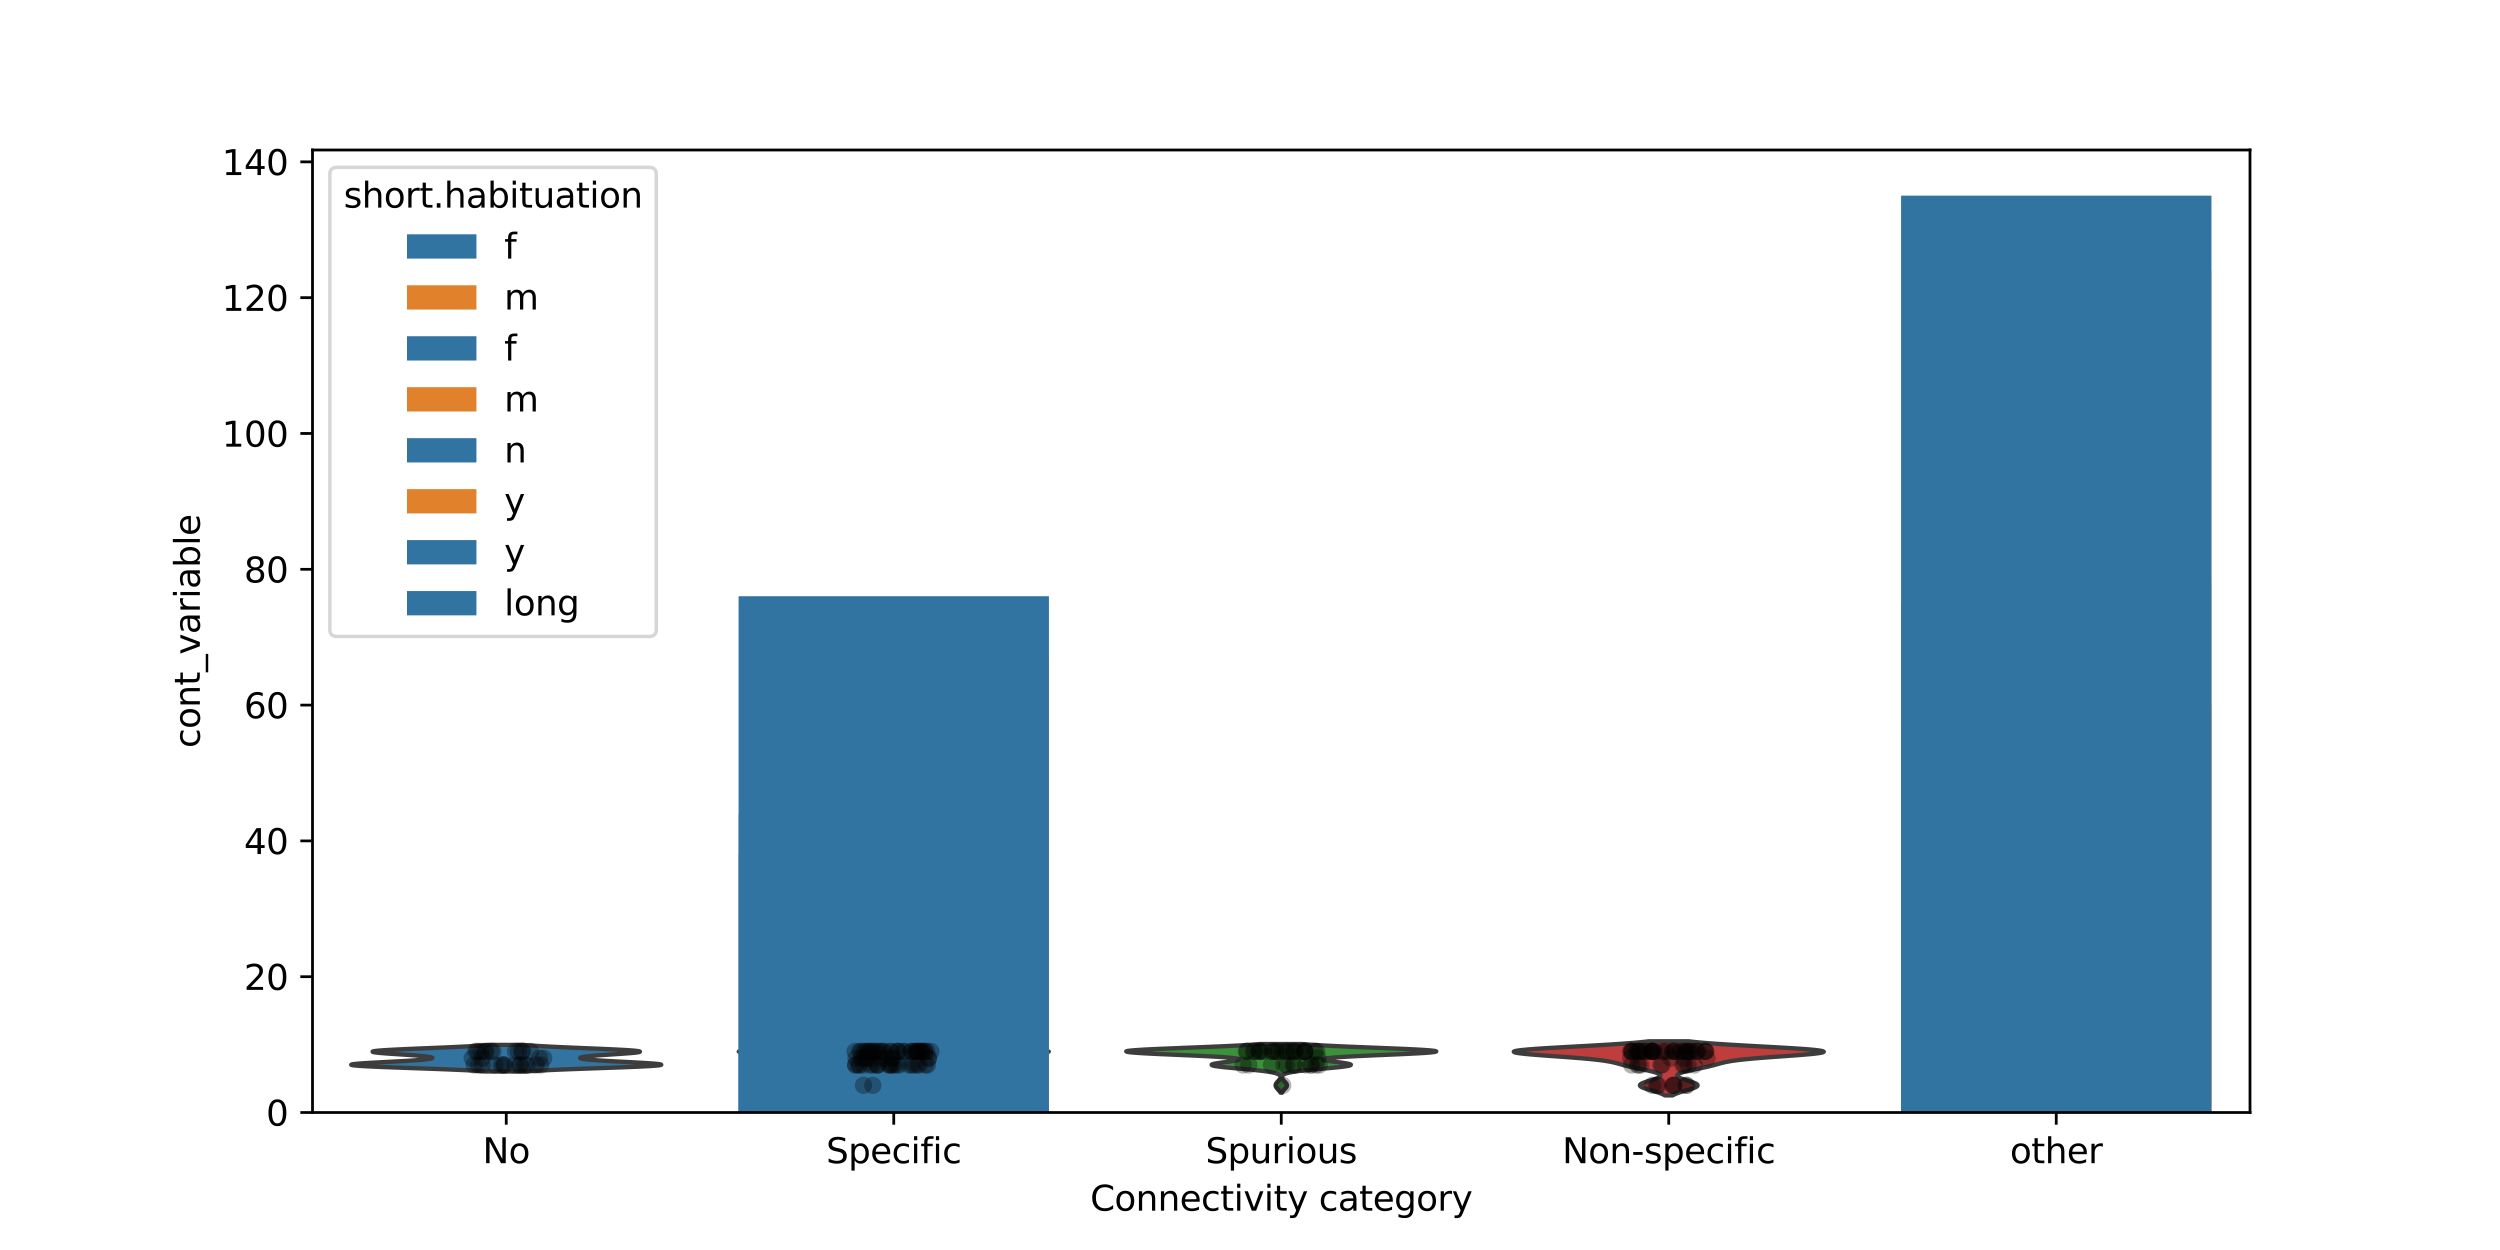 <?xml version="1.0" encoding="utf-8" standalone="no"?>
<!DOCTYPE svg PUBLIC "-//W3C//DTD SVG 1.1//EN"
  "http://www.w3.org/Graphics/SVG/1.1/DTD/svg11.dtd">
<svg xmlns:xlink="http://www.w3.org/1999/xlink" width="720pt" height="360pt" viewBox="0 0 720 360" xmlns="http://www.w3.org/2000/svg" version="1.1">
 <defs>
  <style type="text/css">*{stroke-linejoin: round; stroke-linecap: butt}</style>
 </defs>
 <g id="figure_1">
  <g id="patch_1">
   <path d="M 0 360 
L 720 360 
L 720 0 
L 0 0 
z
" style="fill: #ffffff"/>
  </g>
  <g id="axes_1">
   <g id="patch_2">
    <path d="M 90 320.4 
L 648 320.4 
L 648 43.2 
L 90 43.2 
z
" style="fill: #ffffff"/>
   </g>
   <g id="FillBetweenPolyCollection_1">
    <defs>
     <path id="m9d4c551a4d" d="M 151.641 -51.418 
L 139.959 -51.418 
L 138.932 -51.495 
L 137.78 -51.573 
L 136.497 -51.65 
L 135.083 -51.727 
L 133.537 -51.805 
L 131.863 -51.882 
L 130.069 -51.959 
L 128.162 -52.036 
L 126.159 -52.114 
L 124.075 -52.191 
L 121.932 -52.268 
L 119.753 -52.346 
L 117.565 -52.423 
L 115.398 -52.5 
L 113.282 -52.578 
L 111.248 -52.655 
L 109.329 -52.732 
L 107.555 -52.809 
L 105.954 -52.887 
L 104.553 -52.964 
L 103.374 -53.041 
L 102.436 -53.119 
L 101.75 -53.196 
L 101.324 -53.273 
L 101.16 -53.351 
L 101.254 -53.428 
L 101.596 -53.505 
L 102.171 -53.582 
L 102.958 -53.66 
L 103.935 -53.737 
L 105.074 -53.814 
L 106.346 -53.892 
L 107.72 -53.969 
L 109.165 -54.046 
L 110.65 -54.124 
L 112.147 -54.201 
L 113.629 -54.278 
L 115.07 -54.355 
L 116.451 -54.433 
L 117.752 -54.51 
L 118.96 -54.587 
L 120.062 -54.665 
L 121.05 -54.742 
L 121.919 -54.819 
L 122.664 -54.897 
L 123.284 -54.974 
L 123.778 -55.051 
L 124.146 -55.128 
L 124.39 -55.206 
L 124.509 -55.283 
L 124.506 -55.36 
L 124.382 -55.438 
L 124.137 -55.515 
L 123.774 -55.592 
L 123.294 -55.67 
L 122.699 -55.747 
L 121.995 -55.824 
L 121.187 -55.902 
L 120.282 -55.979 
L 119.291 -56.056 
L 118.227 -56.133 
L 117.105 -56.211 
L 115.943 -56.288 
L 114.762 -56.365 
L 113.584 -56.443 
L 112.436 -56.52 
L 111.342 -56.597 
L 110.329 -56.675 
L 109.423 -56.752 
L 108.65 -56.829 
L 108.034 -56.906 
L 107.593 -56.984 
L 107.347 -57.061 
L 107.308 -57.138 
L 107.485 -57.216 
L 107.881 -57.293 
L 108.496 -57.37 
L 109.325 -57.448 
L 110.355 -57.525 
L 111.573 -57.602 
L 112.959 -57.679 
L 114.491 -57.757 
L 116.146 -57.834 
L 117.897 -57.911 
L 119.717 -57.989 
L 121.58 -58.066 
L 123.459 -58.143 
L 125.33 -58.221 
L 127.17 -58.298 
L 128.958 -58.375 
L 130.677 -58.452 
L 132.312 -58.53 
L 133.852 -58.607 
L 135.287 -58.684 
L 136.612 -58.762 
L 137.825 -58.839 
L 138.925 -58.916 
L 139.913 -58.994 
L 140.793 -59.071 
L 150.807 -59.071 
L 150.807 -59.071 
L 151.687 -58.994 
L 152.675 -58.916 
L 153.775 -58.839 
L 154.988 -58.762 
L 156.313 -58.684 
L 157.748 -58.607 
L 159.288 -58.53 
L 160.923 -58.452 
L 162.642 -58.375 
L 164.43 -58.298 
L 166.27 -58.221 
L 168.141 -58.143 
L 170.02 -58.066 
L 171.883 -57.989 
L 173.703 -57.911 
L 175.454 -57.834 
L 177.109 -57.757 
L 178.641 -57.679 
L 180.027 -57.602 
L 181.245 -57.525 
L 182.275 -57.448 
L 183.104 -57.37 
L 183.719 -57.293 
L 184.115 -57.216 
L 184.292 -57.138 
L 184.253 -57.061 
L 184.007 -56.984 
L 183.566 -56.906 
L 182.95 -56.829 
L 182.177 -56.752 
L 181.271 -56.675 
L 180.258 -56.597 
L 179.164 -56.52 
L 178.016 -56.443 
L 176.838 -56.365 
L 175.657 -56.288 
L 174.495 -56.211 
L 173.373 -56.133 
L 172.309 -56.056 
L 171.318 -55.979 
L 170.413 -55.902 
L 169.605 -55.824 
L 168.901 -55.747 
L 168.306 -55.67 
L 167.826 -55.592 
L 167.463 -55.515 
L 167.218 -55.438 
L 167.094 -55.36 
L 167.091 -55.283 
L 167.21 -55.206 
L 167.454 -55.128 
L 167.822 -55.051 
L 168.316 -54.974 
L 168.936 -54.897 
L 169.681 -54.819 
L 170.55 -54.742 
L 171.538 -54.665 
L 172.64 -54.587 
L 173.848 -54.51 
L 175.149 -54.433 
L 176.53 -54.355 
L 177.971 -54.278 
L 179.453 -54.201 
L 180.95 -54.124 
L 182.435 -54.046 
L 183.88 -53.969 
L 185.254 -53.892 
L 186.526 -53.814 
L 187.665 -53.737 
L 188.642 -53.66 
L 189.429 -53.582 
L 190.004 -53.505 
L 190.346 -53.428 
L 190.44 -53.351 
L 190.276 -53.273 
L 189.85 -53.196 
L 189.164 -53.119 
L 188.226 -53.041 
L 187.047 -52.964 
L 185.646 -52.887 
L 184.045 -52.809 
L 182.271 -52.732 
L 180.352 -52.655 
L 178.318 -52.578 
L 176.202 -52.5 
L 174.035 -52.423 
L 171.847 -52.346 
L 169.668 -52.268 
L 167.525 -52.191 
L 165.441 -52.114 
L 163.438 -52.036 
L 161.531 -51.959 
L 159.737 -51.882 
L 158.063 -51.805 
L 156.517 -51.727 
L 155.103 -51.65 
L 153.82 -51.573 
L 152.668 -51.495 
L 151.641 -51.418 
z
" style="stroke: #3d3d3d; stroke-width: 1.25"/>
    </defs>
    <g clip-path="url(#p3f2f3586f4)">
     <use xlink:href="#m9d4c551a4d" x="0" y="360" style="fill: #3274a1; stroke: #3d3d3d; stroke-width: 1.25"/>
    </g>
   </g>
   <g id="FillBetweenPolyCollection_2">
    <defs>
     <path id="m98dbdea3fb" d="M 257.707 -45.585 
L 257.093 -45.585 
L 256.992 -45.721 
L 256.869 -45.857 
L 256.724 -45.993 
L 256.558 -46.129 
L 256.375 -46.265 
L 256.178 -46.401 
L 255.975 -46.536 
L 255.774 -46.672 
L 255.586 -46.808 
L 255.419 -46.944 
L 255.283 -47.08 
L 255.188 -47.216 
L 255.138 -47.352 
L 255.137 -47.488 
L 255.185 -47.623 
L 255.279 -47.759 
L 255.413 -47.895 
L 255.579 -48.031 
L 255.767 -48.167 
L 255.967 -48.303 
L 256.17 -48.439 
L 256.367 -48.575 
L 256.552 -48.71 
L 256.718 -48.846 
L 256.863 -48.982 
L 256.987 -49.118 
L 257.088 -49.254 
L 257.168 -49.39 
L 257.229 -49.526 
L 257.273 -49.662 
L 257.3 -49.797 
L 257.312 -49.933 
L 257.306 -50.069 
L 257.28 -50.205 
L 257.228 -50.341 
L 257.14 -50.477 
L 257.004 -50.613 
L 256.803 -50.749 
L 256.514 -50.884 
L 256.11 -51.02 
L 255.562 -51.156 
L 254.837 -51.292 
L 253.902 -51.428 
L 252.73 -51.564 
L 251.299 -51.7 
L 249.602 -51.836 
L 247.645 -51.971 
L 245.46 -52.107 
L 243.096 -52.243 
L 240.628 -52.379 
L 238.147 -52.515 
L 235.76 -52.651 
L 233.576 -52.787 
L 231.698 -52.923 
L 230.215 -53.058 
L 229.188 -53.194 
L 228.645 -53.33 
L 228.577 -53.466 
L 228.94 -53.602 
L 229.66 -53.738 
L 230.639 -53.874 
L 231.772 -54.01 
L 232.952 -54.145 
L 234.083 -54.281 
L 235.088 -54.417 
L 235.911 -54.553 
L 236.518 -54.689 
L 236.89 -54.825 
L 237.022 -54.961 
L 236.908 -55.097 
L 236.543 -55.232 
L 235.913 -55.368 
L 234.998 -55.504 
L 233.778 -55.64 
L 232.234 -55.776 
L 230.366 -55.912 
L 228.194 -56.048 
L 225.775 -56.184 
L 223.198 -56.319 
L 220.591 -56.455 
L 218.109 -56.591 
L 215.923 -56.727 
L 214.205 -56.863 
L 213.111 -56.999 
L 212.76 -57.135 
L 213.223 -57.27 
L 214.514 -57.406 
L 216.588 -57.542 
L 219.348 -57.678 
L 222.653 -57.814 
L 226.334 -57.95 
L 230.21 -58.086 
L 234.108 -58.222 
L 237.874 -58.357 
L 241.381 -58.493 
L 244.541 -58.629 
L 247.3 -58.765 
L 249.638 -58.901 
L 251.563 -59.037 
L 263.237 -59.037 
L 263.237 -59.037 
L 265.162 -58.901 
L 267.5 -58.765 
L 270.259 -58.629 
L 273.419 -58.493 
L 276.926 -58.357 
L 280.692 -58.222 
L 284.59 -58.086 
L 288.466 -57.95 
L 292.147 -57.814 
L 295.452 -57.678 
L 298.212 -57.542 
L 300.286 -57.406 
L 301.577 -57.27 
L 302.04 -57.135 
L 301.689 -56.999 
L 300.595 -56.863 
L 298.877 -56.727 
L 296.691 -56.591 
L 294.209 -56.455 
L 291.602 -56.319 
L 289.025 -56.184 
L 286.606 -56.048 
L 284.434 -55.912 
L 282.566 -55.776 
L 281.022 -55.64 
L 279.802 -55.504 
L 278.887 -55.368 
L 278.257 -55.232 
L 277.892 -55.097 
L 277.778 -54.961 
L 277.91 -54.825 
L 278.282 -54.689 
L 278.889 -54.553 
L 279.712 -54.417 
L 280.717 -54.281 
L 281.848 -54.145 
L 283.028 -54.01 
L 284.161 -53.874 
L 285.14 -53.738 
L 285.86 -53.602 
L 286.223 -53.466 
L 286.155 -53.33 
L 285.612 -53.194 
L 284.585 -53.058 
L 283.102 -52.923 
L 281.224 -52.787 
L 279.04 -52.651 
L 276.653 -52.515 
L 274.172 -52.379 
L 271.704 -52.243 
L 269.34 -52.107 
L 267.155 -51.971 
L 265.198 -51.836 
L 263.501 -51.7 
L 262.07 -51.564 
L 260.898 -51.428 
L 259.963 -51.292 
L 259.238 -51.156 
L 258.69 -51.02 
L 258.286 -50.884 
L 257.997 -50.749 
L 257.796 -50.613 
L 257.66 -50.477 
L 257.572 -50.341 
L 257.52 -50.205 
L 257.494 -50.069 
L 257.488 -49.933 
L 257.5 -49.797 
L 257.527 -49.662 
L 257.571 -49.526 
L 257.632 -49.39 
L 257.712 -49.254 
L 257.813 -49.118 
L 257.937 -48.982 
L 258.082 -48.846 
L 258.248 -48.71 
L 258.433 -48.575 
L 258.63 -48.439 
L 258.833 -48.303 
L 259.033 -48.167 
L 259.221 -48.031 
L 259.387 -47.895 
L 259.521 -47.759 
L 259.615 -47.623 
L 259.663 -47.488 
L 259.662 -47.352 
L 259.612 -47.216 
L 259.517 -47.08 
L 259.381 -46.944 
L 259.214 -46.808 
L 259.026 -46.672 
L 258.825 -46.536 
L 258.622 -46.401 
L 258.425 -46.265 
L 258.242 -46.129 
L 258.076 -45.993 
L 257.931 -45.857 
L 257.808 -45.721 
L 257.707 -45.585 
z
" style="stroke: #3d3d3d; stroke-width: 1.25"/>
    </defs>
    <g clip-path="url(#p3f2f3586f4)">
     <use xlink:href="#m98dbdea3fb" x="0" y="360" style="fill: #e1812c; stroke: #3d3d3d; stroke-width: 1.25"/>
    </g>
   </g>
   <g id="FillBetweenPolyCollection_3">
    <defs>
     <path id="me25ab5cc41" d="M 369.222 -45.299 
L 368.778 -45.299 
L 368.712 -45.441 
L 368.634 -45.583 
L 368.543 -45.724 
L 368.44 -45.866 
L 368.325 -46.008 
L 368.2 -46.149 
L 368.07 -46.291 
L 367.937 -46.433 
L 367.807 -46.574 
L 367.685 -46.716 
L 367.575 -46.858 
L 367.484 -46.999 
L 367.415 -47.141 
L 367.373 -47.282 
L 367.359 -47.424 
L 367.374 -47.566 
L 367.417 -47.707 
L 367.486 -47.849 
L 367.578 -47.991 
L 367.688 -48.132 
L 367.81 -48.274 
L 367.94 -48.416 
L 368.073 -48.557 
L 368.202 -48.699 
L 368.325 -48.841 
L 368.437 -48.982 
L 368.537 -49.124 
L 368.622 -49.266 
L 368.69 -49.407 
L 368.74 -49.549 
L 368.77 -49.691 
L 368.777 -49.832 
L 368.759 -49.974 
L 368.709 -50.116 
L 368.62 -50.257 
L 368.484 -50.399 
L 368.289 -50.54 
L 368.02 -50.682 
L 367.662 -50.824 
L 367.199 -50.965 
L 366.614 -51.107 
L 365.891 -51.249 
L 365.018 -51.39 
L 363.99 -51.532 
L 362.806 -51.674 
L 361.477 -51.815 
L 360.023 -51.957 
L 358.476 -52.099 
L 356.879 -52.24 
L 355.283 -52.382 
L 353.748 -52.524 
L 352.336 -52.665 
L 351.108 -52.807 
L 350.118 -52.949 
L 349.412 -53.09 
L 349.02 -53.232 
L 348.953 -53.373 
L 349.204 -53.515 
L 349.747 -53.657 
L 350.538 -53.798 
L 351.515 -53.94 
L 352.606 -54.082 
L 353.73 -54.223 
L 354.803 -54.365 
L 355.741 -54.507 
L 356.461 -54.648 
L 356.891 -54.79 
L 356.966 -54.932 
L 356.632 -55.073 
L 355.853 -55.215 
L 354.606 -55.357 
L 352.891 -55.498 
L 350.727 -55.64 
L 348.161 -55.782 
L 345.261 -55.923 
L 342.123 -56.065 
L 338.864 -56.207 
L 335.62 -56.348 
L 332.538 -56.49 
L 329.769 -56.631 
L 327.455 -56.773 
L 325.722 -56.915 
L 324.669 -57.056 
L 324.36 -57.198 
L 324.819 -57.34 
L 326.028 -57.481 
L 327.929 -57.623 
L 330.431 -57.765 
L 333.414 -57.906 
L 336.741 -58.048 
L 340.27 -58.19 
L 343.864 -58.331 
L 347.394 -58.473 
L 350.756 -58.615 
L 353.866 -58.756 
L 356.667 -58.898 
L 359.127 -59.04 
L 361.235 -59.181 
L 363.001 -59.323 
L 374.999 -59.323 
L 374.999 -59.323 
L 376.765 -59.181 
L 378.873 -59.04 
L 381.333 -58.898 
L 384.134 -58.756 
L 387.244 -58.615 
L 390.606 -58.473 
L 394.136 -58.331 
L 397.73 -58.19 
L 401.259 -58.048 
L 404.586 -57.906 
L 407.569 -57.765 
L 410.071 -57.623 
L 411.972 -57.481 
L 413.181 -57.34 
L 413.64 -57.198 
L 413.331 -57.056 
L 412.278 -56.915 
L 410.545 -56.773 
L 408.231 -56.631 
L 405.462 -56.49 
L 402.38 -56.348 
L 399.136 -56.207 
L 395.877 -56.065 
L 392.739 -55.923 
L 389.839 -55.782 
L 387.273 -55.64 
L 385.109 -55.498 
L 383.394 -55.357 
L 382.147 -55.215 
L 381.368 -55.073 
L 381.034 -54.932 
L 381.109 -54.79 
L 381.539 -54.648 
L 382.259 -54.507 
L 383.197 -54.365 
L 384.27 -54.223 
L 385.394 -54.082 
L 386.485 -53.94 
L 387.462 -53.798 
L 388.253 -53.657 
L 388.796 -53.515 
L 389.047 -53.373 
L 388.98 -53.232 
L 388.588 -53.09 
L 387.882 -52.949 
L 386.892 -52.807 
L 385.664 -52.665 
L 384.252 -52.524 
L 382.717 -52.382 
L 381.121 -52.24 
L 379.524 -52.099 
L 377.977 -51.957 
L 376.523 -51.815 
L 375.194 -51.674 
L 374.01 -51.532 
L 372.982 -51.39 
L 372.109 -51.249 
L 371.386 -51.107 
L 370.801 -50.965 
L 370.338 -50.824 
L 369.98 -50.682 
L 369.711 -50.54 
L 369.516 -50.399 
L 369.38 -50.257 
L 369.291 -50.116 
L 369.241 -49.974 
L 369.223 -49.832 
L 369.23 -49.691 
L 369.26 -49.549 
L 369.31 -49.407 
L 369.378 -49.266 
L 369.463 -49.124 
L 369.563 -48.982 
L 369.675 -48.841 
L 369.798 -48.699 
L 369.927 -48.557 
L 370.06 -48.416 
L 370.19 -48.274 
L 370.312 -48.132 
L 370.422 -47.991 
L 370.514 -47.849 
L 370.583 -47.707 
L 370.626 -47.566 
L 370.641 -47.424 
L 370.627 -47.282 
L 370.585 -47.141 
L 370.516 -46.999 
L 370.425 -46.858 
L 370.315 -46.716 
L 370.193 -46.574 
L 370.063 -46.433 
L 369.93 -46.291 
L 369.8 -46.149 
L 369.675 -46.008 
L 369.56 -45.866 
L 369.457 -45.724 
L 369.366 -45.583 
L 369.288 -45.441 
L 369.222 -45.299 
z
" style="stroke: #3d3d3d; stroke-width: 1.25"/>
    </defs>
    <g clip-path="url(#p3f2f3586f4)">
     <use xlink:href="#me25ab5cc41" x="0" y="360" style="fill: #3a923a; stroke: #3d3d3d; stroke-width: 1.25"/>
    </g>
   </g>
   <g id="FillBetweenPolyCollection_4">
    <defs>
     <path id="mf8bf478217" d="M 481.724 -44.521 
L 479.476 -44.521 
L 479.211 -44.678 
L 478.905 -44.835 
L 478.555 -44.993 
L 478.162 -45.15 
L 477.728 -45.308 
L 477.256 -45.465 
L 476.751 -45.622 
L 476.223 -45.78 
L 475.68 -45.937 
L 475.134 -46.094 
L 474.599 -46.252 
L 474.089 -46.409 
L 473.618 -46.567 
L 473.2 -46.724 
L 472.849 -46.881 
L 472.576 -47.039 
L 472.39 -47.196 
L 472.298 -47.354 
L 472.303 -47.511 
L 472.404 -47.668 
L 472.598 -47.826 
L 472.877 -47.983 
L 473.23 -48.14 
L 473.647 -48.298 
L 474.111 -48.455 
L 474.608 -48.613 
L 475.122 -48.77 
L 475.636 -48.927 
L 476.134 -49.085 
L 476.604 -49.242 
L 477.031 -49.399 
L 477.404 -49.557 
L 477.713 -49.714 
L 477.949 -49.872 
L 478.107 -50.029 
L 478.182 -50.186 
L 478.168 -50.344 
L 478.066 -50.501 
L 477.872 -50.659 
L 477.59 -50.816 
L 477.22 -50.973 
L 476.767 -51.131 
L 476.237 -51.288 
L 475.638 -51.445 
L 474.98 -51.603 
L 474.273 -51.76 
L 473.531 -51.918 
L 472.768 -52.075 
L 471.996 -52.232 
L 471.231 -52.39 
L 470.484 -52.547 
L 469.765 -52.705 
L 469.081 -52.862 
L 468.436 -53.019 
L 467.827 -53.177 
L 467.248 -53.334 
L 466.688 -53.491 
L 466.13 -53.649 
L 465.551 -53.806 
L 464.928 -53.964 
L 464.232 -54.121 
L 463.435 -54.278 
L 462.511 -54.436 
L 461.435 -54.593 
L 460.188 -54.751 
L 458.759 -54.908 
L 457.144 -55.065 
L 455.352 -55.223 
L 453.4 -55.38 
L 451.321 -55.537 
L 449.155 -55.695 
L 446.956 -55.852 
L 444.784 -56.01 
L 442.707 -56.167 
L 440.796 -56.324 
L 439.12 -56.482 
L 437.745 -56.639 
L 436.731 -56.797 
L 436.125 -56.954 
L 435.96 -57.111 
L 436.256 -57.269 
L 437.014 -57.426 
L 438.218 -57.583 
L 439.838 -57.741 
L 441.829 -57.898 
L 444.133 -58.056 
L 446.686 -58.213 
L 449.416 -58.37 
L 452.252 -58.528 
L 455.125 -58.685 
L 457.969 -58.843 
L 460.726 -59 
L 463.349 -59.157 
L 465.798 -59.315 
L 468.047 -59.472 
L 470.078 -59.629 
L 471.882 -59.787 
L 473.461 -59.944 
L 474.822 -60.102 
L 486.378 -60.102 
L 486.378 -60.102 
L 487.739 -59.944 
L 489.318 -59.787 
L 491.122 -59.629 
L 493.153 -59.472 
L 495.402 -59.315 
L 497.851 -59.157 
L 500.474 -59 
L 503.231 -58.843 
L 506.075 -58.685 
L 508.948 -58.528 
L 511.784 -58.37 
L 514.514 -58.213 
L 517.067 -58.056 
L 519.371 -57.898 
L 521.362 -57.741 
L 522.982 -57.583 
L 524.186 -57.426 
L 524.944 -57.269 
L 525.24 -57.111 
L 525.075 -56.954 
L 524.469 -56.797 
L 523.455 -56.639 
L 522.08 -56.482 
L 520.404 -56.324 
L 518.493 -56.167 
L 516.416 -56.01 
L 514.244 -55.852 
L 512.045 -55.695 
L 509.879 -55.537 
L 507.8 -55.38 
L 505.848 -55.223 
L 504.056 -55.065 
L 502.441 -54.908 
L 501.012 -54.751 
L 499.765 -54.593 
L 498.689 -54.436 
L 497.765 -54.278 
L 496.968 -54.121 
L 496.272 -53.964 
L 495.649 -53.806 
L 495.07 -53.649 
L 494.512 -53.491 
L 493.952 -53.334 
L 493.373 -53.177 
L 492.764 -53.019 
L 492.119 -52.862 
L 491.435 -52.705 
L 490.716 -52.547 
L 489.969 -52.39 
L 489.204 -52.232 
L 488.432 -52.075 
L 487.669 -51.918 
L 486.927 -51.76 
L 486.22 -51.603 
L 485.562 -51.445 
L 484.963 -51.288 
L 484.433 -51.131 
L 483.98 -50.973 
L 483.61 -50.816 
L 483.328 -50.659 
L 483.134 -50.501 
L 483.032 -50.344 
L 483.018 -50.186 
L 483.093 -50.029 
L 483.251 -49.872 
L 483.487 -49.714 
L 483.796 -49.557 
L 484.169 -49.399 
L 484.596 -49.242 
L 485.066 -49.085 
L 485.564 -48.927 
L 486.078 -48.77 
L 486.592 -48.613 
L 487.089 -48.455 
L 487.553 -48.298 
L 487.97 -48.14 
L 488.323 -47.983 
L 488.602 -47.826 
L 488.796 -47.668 
L 488.897 -47.511 
L 488.902 -47.354 
L 488.81 -47.196 
L 488.624 -47.039 
L 488.351 -46.881 
L 488 -46.724 
L 487.582 -46.567 
L 487.111 -46.409 
L 486.601 -46.252 
L 486.066 -46.094 
L 485.52 -45.937 
L 484.977 -45.78 
L 484.449 -45.622 
L 483.944 -45.465 
L 483.472 -45.308 
L 483.038 -45.15 
L 482.645 -44.993 
L 482.295 -44.835 
L 481.989 -44.678 
L 481.724 -44.521 
z
" style="stroke: #3d3d3d; stroke-width: 1.25"/>
    </defs>
    <g clip-path="url(#p3f2f3586f4)">
     <use xlink:href="#mf8bf478217" x="0" y="360" style="fill: #c03d3e; stroke: #3d3d3d; stroke-width: 1.25"/>
    </g>
   </g>
   <g id="patch_3">
    <path d="M 212.76 320.4 
L 257.4 320.4 
L 257.4 234.356 
L 212.76 234.356 
z
" clip-path="url(#p3f2f3586f4)" style="fill: #3274a1"/>
   </g>
   <g id="patch_4">
    <path d="M 547.56 320.4 
L 592.2 320.4 
L 592.2 173.733 
L 547.56 173.733 
z
" clip-path="url(#p3f2f3586f4)" style="fill: #3274a1"/>
   </g>
   <g id="patch_5">
    <path d="M 257.4 320.4 
L 302.04 320.4 
L 302.04 257.822 
L 257.4 257.822 
z
" clip-path="url(#p3f2f3586f4)" style="fill: #e1812c"/>
   </g>
   <g id="patch_6">
    <path d="M 592.2 320.4 
L 636.84 320.4 
L 636.84 203.067 
L 592.2 203.067 
z
" clip-path="url(#p3f2f3586f4)" style="fill: #e1812c"/>
   </g>
   <g id="patch_7">
    <path d="M 145.8 320.4 
L 145.8 320.4 
L 145.8 320.4 
L 145.8 320.4 
z
" clip-path="url(#p3f2f3586f4)" style="fill: #3274a1"/>
   </g>
   <g id="patch_8">
    <path d="M 145.8 320.4 
L 145.8 320.4 
L 145.8 320.4 
L 145.8 320.4 
z
" clip-path="url(#p3f2f3586f4)" style="fill: #e1812c"/>
   </g>
   <g id="patch_9">
    <path d="M 212.76 320.4 
L 257.4 320.4 
L 257.4 302.8 
L 212.76 302.8 
z
" clip-path="url(#p3f2f3586f4)" style="fill: #3274a1"/>
   </g>
   <g id="patch_10">
    <path d="M 547.56 320.4 
L 592.2 320.4 
L 592.2 298.889 
L 547.56 298.889 
z
" clip-path="url(#p3f2f3586f4)" style="fill: #3274a1"/>
   </g>
   <g id="patch_11">
    <path d="M 257.4 320.4 
L 302.04 320.4 
L 302.04 189.378 
L 257.4 189.378 
z
" clip-path="url(#p3f2f3586f4)" style="fill: #e1812c"/>
   </g>
   <g id="patch_12">
    <path d="M 592.2 320.4 
L 636.84 320.4 
L 636.84 77.911 
L 592.2 77.911 
z
" clip-path="url(#p3f2f3586f4)" style="fill: #e1812c"/>
   </g>
   <g id="patch_13">
    <path d="M 145.8 320.4 
L 145.8 320.4 
L 145.8 320.4 
L 145.8 320.4 
z
" clip-path="url(#p3f2f3586f4)" style="fill: #3274a1"/>
   </g>
   <g id="patch_14">
    <path d="M 145.8 320.4 
L 145.8 320.4 
L 145.8 320.4 
L 145.8 320.4 
z
" clip-path="url(#p3f2f3586f4)" style="fill: #e1812c"/>
   </g>
   <g id="patch_15">
    <path d="M 212.76 320.4 
L 257.4 320.4 
L 257.4 246.089 
L 212.76 246.089 
z
" clip-path="url(#p3f2f3586f4)" style="fill: #3274a1"/>
   </g>
   <g id="patch_16">
    <path d="M 547.56 320.4 
L 592.2 320.4 
L 592.2 208.933 
L 547.56 208.933 
z
" clip-path="url(#p3f2f3586f4)" style="fill: #3274a1"/>
   </g>
   <g id="patch_17">
    <path d="M 257.4 320.4 
L 302.04 320.4 
L 302.04 246.089 
L 257.4 246.089 
z
" clip-path="url(#p3f2f3586f4)" style="fill: #e1812c"/>
   </g>
   <g id="patch_18">
    <path d="M 592.2 320.4 
L 636.84 320.4 
L 636.84 167.867 
L 592.2 167.867 
z
" clip-path="url(#p3f2f3586f4)" style="fill: #e1812c"/>
   </g>
   <g id="patch_19">
    <path d="M 145.8 320.4 
L 145.8 320.4 
L 145.8 320.4 
L 145.8 320.4 
z
" clip-path="url(#p3f2f3586f4)" style="fill: #3274a1"/>
   </g>
   <g id="patch_20">
    <path d="M 145.8 320.4 
L 145.8 320.4 
L 145.8 320.4 
L 145.8 320.4 
z
" clip-path="url(#p3f2f3586f4)" style="fill: #e1812c"/>
   </g>
   <g id="patch_21">
    <path d="M 212.76 320.4 
L 302.04 320.4 
L 302.04 171.778 
L 212.76 171.778 
z
" clip-path="url(#p3f2f3586f4)" style="fill: #3274a1"/>
   </g>
   <g id="patch_22">
    <path d="M 547.56 320.4 
L 636.84 320.4 
L 636.84 56.4 
L 547.56 56.4 
z
" clip-path="url(#p3f2f3586f4)" style="fill: #3274a1"/>
   </g>
   <g id="patch_23">
    <path d="M 145.8 320.4 
L 145.8 320.4 
L 145.8 320.4 
L 145.8 320.4 
z
" clip-path="url(#p3f2f3586f4)" style="fill: #3274a1"/>
   </g>
   <g id="patch_24">
    <path d="M 212.76 320.4 
L 302.04 320.4 
L 302.04 171.778 
L 212.76 171.778 
z
" clip-path="url(#p3f2f3586f4)" style="fill: #3274a1"/>
   </g>
   <g id="patch_25">
    <path d="M 547.56 320.4 
L 636.84 320.4 
L 636.84 56.4 
L 547.56 56.4 
z
" clip-path="url(#p3f2f3586f4)" style="fill: #3274a1"/>
   </g>
   <g id="patch_26">
    <path d="M 145.8 320.4 
L 145.8 320.4 
L 145.8 320.4 
L 145.8 320.4 
z
" clip-path="url(#p3f2f3586f4)" style="fill: #3274a1"/>
   </g>
   <g id="matplotlib.axis_1">
    <g id="xtick_1">
     <g id="line2d_1">
      <defs>
       <path id="m509d549386" d="M 0 0 
L 0 3.5 
" style="stroke: #000000; stroke-width: 0.8"/>
      </defs>
      <g>
       <use xlink:href="#m509d549386" x="145.8" y="320.4" style="stroke: #000000; stroke-width: 0.8"/>
      </g>
     </g>
     <g id="text_1">
      <!-- No -->
      <g transform="translate(139 334.998) scale(0.1 -0.1)">
       <defs>
        <path id="DejaVuSans-4e" d="M 628 4666 
L 1478 4666 
L 3547 763 
L 3547 4666 
L 4159 4666 
L 4159 0 
L 3309 0 
L 1241 3903 
L 1241 0 
L 628 0 
L 628 4666 
z
" transform="scale(0.016)"/>
        <path id="DejaVuSans-6f" d="M 1959 3097 
Q 1497 3097 1228 2736 
Q 959 2375 959 1747 
Q 959 1119 1226 758 
Q 1494 397 1959 397 
Q 2419 397 2687 759 
Q 2956 1122 2956 1747 
Q 2956 2369 2687 2733 
Q 2419 3097 1959 3097 
z
M 1959 3584 
Q 2709 3584 3137 3096 
Q 3566 2609 3566 1747 
Q 3566 888 3137 398 
Q 2709 -91 1959 -91 
Q 1206 -91 779 398 
Q 353 888 353 1747 
Q 353 2609 779 3096 
Q 1206 3584 1959 3584 
z
" transform="scale(0.016)"/>
       </defs>
       <use xlink:href="#DejaVuSans-4e"/>
       <use xlink:href="#DejaVuSans-6f" transform="translate(74.805 0)"/>
      </g>
     </g>
    </g>
    <g id="xtick_2">
     <g id="line2d_2">
      <g>
       <use xlink:href="#m509d549386" x="257.4" y="320.4" style="stroke: #000000; stroke-width: 0.8"/>
      </g>
     </g>
     <g id="text_2">
      <!-- Specific -->
      <g transform="translate(237.938 334.998) scale(0.1 -0.1)">
       <defs>
        <path id="DejaVuSans-53" d="M 3425 4513 
L 3425 3897 
Q 3066 4069 2747 4153 
Q 2428 4238 2131 4238 
Q 1616 4238 1336 4038 
Q 1056 3838 1056 3469 
Q 1056 3159 1242 3001 
Q 1428 2844 1947 2747 
L 2328 2669 
Q 3034 2534 3370 2195 
Q 3706 1856 3706 1288 
Q 3706 609 3251 259 
Q 2797 -91 1919 -91 
Q 1588 -91 1214 -16 
Q 841 59 441 206 
L 441 856 
Q 825 641 1194 531 
Q 1563 422 1919 422 
Q 2459 422 2753 634 
Q 3047 847 3047 1241 
Q 3047 1584 2836 1778 
Q 2625 1972 2144 2069 
L 1759 2144 
Q 1053 2284 737 2584 
Q 422 2884 422 3419 
Q 422 4038 858 4394 
Q 1294 4750 2059 4750 
Q 2388 4750 2728 4690 
Q 3069 4631 3425 4513 
z
" transform="scale(0.016)"/>
        <path id="DejaVuSans-70" d="M 1159 525 
L 1159 -1331 
L 581 -1331 
L 581 3500 
L 1159 3500 
L 1159 2969 
Q 1341 3281 1617 3432 
Q 1894 3584 2278 3584 
Q 2916 3584 3314 3078 
Q 3713 2572 3713 1747 
Q 3713 922 3314 415 
Q 2916 -91 2278 -91 
Q 1894 -91 1617 61 
Q 1341 213 1159 525 
z
M 3116 1747 
Q 3116 2381 2855 2742 
Q 2594 3103 2138 3103 
Q 1681 3103 1420 2742 
Q 1159 2381 1159 1747 
Q 1159 1113 1420 752 
Q 1681 391 2138 391 
Q 2594 391 2855 752 
Q 3116 1113 3116 1747 
z
" transform="scale(0.016)"/>
        <path id="DejaVuSans-65" d="M 3597 1894 
L 3597 1613 
L 953 1613 
Q 991 1019 1311 708 
Q 1631 397 2203 397 
Q 2534 397 2845 478 
Q 3156 559 3463 722 
L 3463 178 
Q 3153 47 2828 -22 
Q 2503 -91 2169 -91 
Q 1331 -91 842 396 
Q 353 884 353 1716 
Q 353 2575 817 3079 
Q 1281 3584 2069 3584 
Q 2775 3584 3186 3129 
Q 3597 2675 3597 1894 
z
M 3022 2063 
Q 3016 2534 2758 2815 
Q 2500 3097 2075 3097 
Q 1594 3097 1305 2825 
Q 1016 2553 972 2059 
L 3022 2063 
z
" transform="scale(0.016)"/>
        <path id="DejaVuSans-63" d="M 3122 3366 
L 3122 2828 
Q 2878 2963 2633 3030 
Q 2388 3097 2138 3097 
Q 1578 3097 1268 2742 
Q 959 2388 959 1747 
Q 959 1106 1268 751 
Q 1578 397 2138 397 
Q 2388 397 2633 464 
Q 2878 531 3122 666 
L 3122 134 
Q 2881 22 2623 -34 
Q 2366 -91 2075 -91 
Q 1284 -91 818 406 
Q 353 903 353 1747 
Q 353 2603 823 3093 
Q 1294 3584 2113 3584 
Q 2378 3584 2631 3529 
Q 2884 3475 3122 3366 
z
" transform="scale(0.016)"/>
        <path id="DejaVuSans-69" d="M 603 3500 
L 1178 3500 
L 1178 0 
L 603 0 
L 603 3500 
z
M 603 4863 
L 1178 4863 
L 1178 4134 
L 603 4134 
L 603 4863 
z
" transform="scale(0.016)"/>
        <path id="DejaVuSans-66" d="M 2375 4863 
L 2375 4384 
L 1825 4384 
Q 1516 4384 1395 4259 
Q 1275 4134 1275 3809 
L 1275 3500 
L 2222 3500 
L 2222 3053 
L 1275 3053 
L 1275 0 
L 697 0 
L 697 3053 
L 147 3053 
L 147 3500 
L 697 3500 
L 697 3744 
Q 697 4328 969 4595 
Q 1241 4863 1831 4863 
L 2375 4863 
z
" transform="scale(0.016)"/>
       </defs>
       <use xlink:href="#DejaVuSans-53"/>
       <use xlink:href="#DejaVuSans-70" transform="translate(63.477 0)"/>
       <use xlink:href="#DejaVuSans-65" transform="translate(126.953 0)"/>
       <use xlink:href="#DejaVuSans-63" transform="translate(188.477 0)"/>
       <use xlink:href="#DejaVuSans-69" transform="translate(243.457 0)"/>
       <use xlink:href="#DejaVuSans-66" transform="translate(271.24 0)"/>
       <use xlink:href="#DejaVuSans-69" transform="translate(306.445 0)"/>
       <use xlink:href="#DejaVuSans-63" transform="translate(334.229 0)"/>
      </g>
     </g>
    </g>
    <g id="xtick_3">
     <g id="line2d_3">
      <g>
       <use xlink:href="#m509d549386" x="369" y="320.4" style="stroke: #000000; stroke-width: 0.8"/>
      </g>
     </g>
     <g id="text_3">
      <!-- Spurious -->
      <g transform="translate(347.205 334.998) scale(0.1 -0.1)">
       <defs>
        <path id="DejaVuSans-75" d="M 544 1381 
L 544 3500 
L 1119 3500 
L 1119 1403 
Q 1119 906 1312 657 
Q 1506 409 1894 409 
Q 2359 409 2629 706 
Q 2900 1003 2900 1516 
L 2900 3500 
L 3475 3500 
L 3475 0 
L 2900 0 
L 2900 538 
Q 2691 219 2414 64 
Q 2138 -91 1772 -91 
Q 1169 -91 856 284 
Q 544 659 544 1381 
z
M 1991 3584 
L 1991 3584 
z
" transform="scale(0.016)"/>
        <path id="DejaVuSans-72" d="M 2631 2963 
Q 2534 3019 2420 3045 
Q 2306 3072 2169 3072 
Q 1681 3072 1420 2755 
Q 1159 2438 1159 1844 
L 1159 0 
L 581 0 
L 581 3500 
L 1159 3500 
L 1159 2956 
Q 1341 3275 1631 3429 
Q 1922 3584 2338 3584 
Q 2397 3584 2469 3576 
Q 2541 3569 2628 3553 
L 2631 2963 
z
" transform="scale(0.016)"/>
        <path id="DejaVuSans-73" d="M 2834 3397 
L 2834 2853 
Q 2591 2978 2328 3040 
Q 2066 3103 1784 3103 
Q 1356 3103 1142 2972 
Q 928 2841 928 2578 
Q 928 2378 1081 2264 
Q 1234 2150 1697 2047 
L 1894 2003 
Q 2506 1872 2764 1633 
Q 3022 1394 3022 966 
Q 3022 478 2636 193 
Q 2250 -91 1575 -91 
Q 1294 -91 989 -36 
Q 684 19 347 128 
L 347 722 
Q 666 556 975 473 
Q 1284 391 1588 391 
Q 1994 391 2212 530 
Q 2431 669 2431 922 
Q 2431 1156 2273 1281 
Q 2116 1406 1581 1522 
L 1381 1569 
Q 847 1681 609 1914 
Q 372 2147 372 2553 
Q 372 3047 722 3315 
Q 1072 3584 1716 3584 
Q 2034 3584 2315 3537 
Q 2597 3491 2834 3397 
z
" transform="scale(0.016)"/>
       </defs>
       <use xlink:href="#DejaVuSans-53"/>
       <use xlink:href="#DejaVuSans-70" transform="translate(63.477 0)"/>
       <use xlink:href="#DejaVuSans-75" transform="translate(126.953 0)"/>
       <use xlink:href="#DejaVuSans-72" transform="translate(190.332 0)"/>
       <use xlink:href="#DejaVuSans-69" transform="translate(231.445 0)"/>
       <use xlink:href="#DejaVuSans-6f" transform="translate(259.229 0)"/>
       <use xlink:href="#DejaVuSans-75" transform="translate(320.41 0)"/>
       <use xlink:href="#DejaVuSans-73" transform="translate(383.789 0)"/>
      </g>
     </g>
    </g>
    <g id="xtick_4">
     <g id="line2d_4">
      <g>
       <use xlink:href="#m509d549386" x="480.6" y="320.4" style="stroke: #000000; stroke-width: 0.8"/>
      </g>
     </g>
     <g id="text_4">
      <!-- Non-specific -->
      <g transform="translate(449.935 334.998) scale(0.1 -0.1)">
       <defs>
        <path id="DejaVuSans-6e" d="M 3513 2113 
L 3513 0 
L 2938 0 
L 2938 2094 
Q 2938 2591 2744 2837 
Q 2550 3084 2163 3084 
Q 1697 3084 1428 2787 
Q 1159 2491 1159 1978 
L 1159 0 
L 581 0 
L 581 3500 
L 1159 3500 
L 1159 2956 
Q 1366 3272 1645 3428 
Q 1925 3584 2291 3584 
Q 2894 3584 3203 3211 
Q 3513 2838 3513 2113 
z
" transform="scale(0.016)"/>
        <path id="DejaVuSans-2d" d="M 313 2009 
L 1997 2009 
L 1997 1497 
L 313 1497 
L 313 2009 
z
" transform="scale(0.016)"/>
       </defs>
       <use xlink:href="#DejaVuSans-4e"/>
       <use xlink:href="#DejaVuSans-6f" transform="translate(74.805 0)"/>
       <use xlink:href="#DejaVuSans-6e" transform="translate(135.986 0)"/>
       <use xlink:href="#DejaVuSans-2d" transform="translate(199.365 0)"/>
       <use xlink:href="#DejaVuSans-73" transform="translate(235.449 0)"/>
       <use xlink:href="#DejaVuSans-70" transform="translate(287.549 0)"/>
       <use xlink:href="#DejaVuSans-65" transform="translate(351.025 0)"/>
       <use xlink:href="#DejaVuSans-63" transform="translate(412.549 0)"/>
       <use xlink:href="#DejaVuSans-69" transform="translate(467.529 0)"/>
       <use xlink:href="#DejaVuSans-66" transform="translate(495.312 0)"/>
       <use xlink:href="#DejaVuSans-69" transform="translate(530.518 0)"/>
       <use xlink:href="#DejaVuSans-63" transform="translate(558.301 0)"/>
      </g>
     </g>
    </g>
    <g id="xtick_5">
     <g id="line2d_5">
      <g>
       <use xlink:href="#m509d549386" x="592.2" y="320.4" style="stroke: #000000; stroke-width: 0.8"/>
      </g>
     </g>
     <g id="text_5">
      <!-- other -->
      <g transform="translate(578.88 334.998) scale(0.1 -0.1)">
       <defs>
        <path id="DejaVuSans-74" d="M 1172 4494 
L 1172 3500 
L 2356 3500 
L 2356 3053 
L 1172 3053 
L 1172 1153 
Q 1172 725 1289 603 
Q 1406 481 1766 481 
L 2356 481 
L 2356 0 
L 1766 0 
Q 1100 0 847 248 
Q 594 497 594 1153 
L 594 3053 
L 172 3053 
L 172 3500 
L 594 3500 
L 594 4494 
L 1172 4494 
z
" transform="scale(0.016)"/>
        <path id="DejaVuSans-68" d="M 3513 2113 
L 3513 0 
L 2938 0 
L 2938 2094 
Q 2938 2591 2744 2837 
Q 2550 3084 2163 3084 
Q 1697 3084 1428 2787 
Q 1159 2491 1159 1978 
L 1159 0 
L 581 0 
L 581 4863 
L 1159 4863 
L 1159 2956 
Q 1366 3272 1645 3428 
Q 1925 3584 2291 3584 
Q 2894 3584 3203 3211 
Q 3513 2838 3513 2113 
z
" transform="scale(0.016)"/>
       </defs>
       <use xlink:href="#DejaVuSans-6f"/>
       <use xlink:href="#DejaVuSans-74" transform="translate(61.182 0)"/>
       <use xlink:href="#DejaVuSans-68" transform="translate(100.391 0)"/>
       <use xlink:href="#DejaVuSans-65" transform="translate(163.77 0)"/>
       <use xlink:href="#DejaVuSans-72" transform="translate(225.293 0)"/>
      </g>
     </g>
    </g>
    <g id="text_6">
     <!-- Connectivity category -->
     <g transform="translate(313.981 348.677) scale(0.1 -0.1)">
      <defs>
       <path id="DejaVuSans-43" d="M 4122 4306 
L 4122 3641 
Q 3803 3938 3442 4084 
Q 3081 4231 2675 4231 
Q 1875 4231 1450 3742 
Q 1025 3253 1025 2328 
Q 1025 1406 1450 917 
Q 1875 428 2675 428 
Q 3081 428 3442 575 
Q 3803 722 4122 1019 
L 4122 359 
Q 3791 134 3420 21 
Q 3050 -91 2638 -91 
Q 1578 -91 968 557 
Q 359 1206 359 2328 
Q 359 3453 968 4101 
Q 1578 4750 2638 4750 
Q 3056 4750 3426 4639 
Q 3797 4528 4122 4306 
z
" transform="scale(0.016)"/>
       <path id="DejaVuSans-76" d="M 191 3500 
L 800 3500 
L 1894 563 
L 2988 3500 
L 3597 3500 
L 2284 0 
L 1503 0 
L 191 3500 
z
" transform="scale(0.016)"/>
       <path id="DejaVuSans-79" d="M 2059 -325 
Q 1816 -950 1584 -1140 
Q 1353 -1331 966 -1331 
L 506 -1331 
L 506 -850 
L 844 -850 
Q 1081 -850 1212 -737 
Q 1344 -625 1503 -206 
L 1606 56 
L 191 3500 
L 800 3500 
L 1894 763 
L 2988 3500 
L 3597 3500 
L 2059 -325 
z
" transform="scale(0.016)"/>
       <path id="DejaVuSans-20" transform="scale(0.016)"/>
       <path id="DejaVuSans-61" d="M 2194 1759 
Q 1497 1759 1228 1600 
Q 959 1441 959 1056 
Q 959 750 1161 570 
Q 1363 391 1709 391 
Q 2188 391 2477 730 
Q 2766 1069 2766 1631 
L 2766 1759 
L 2194 1759 
z
M 3341 1997 
L 3341 0 
L 2766 0 
L 2766 531 
Q 2569 213 2275 61 
Q 1981 -91 1556 -91 
Q 1019 -91 701 211 
Q 384 513 384 1019 
Q 384 1609 779 1909 
Q 1175 2209 1959 2209 
L 2766 2209 
L 2766 2266 
Q 2766 2663 2505 2880 
Q 2244 3097 1772 3097 
Q 1472 3097 1187 3025 
Q 903 2953 641 2809 
L 641 3341 
Q 956 3463 1253 3523 
Q 1550 3584 1831 3584 
Q 2591 3584 2966 3190 
Q 3341 2797 3341 1997 
z
" transform="scale(0.016)"/>
       <path id="DejaVuSans-67" d="M 2906 1791 
Q 2906 2416 2648 2759 
Q 2391 3103 1925 3103 
Q 1463 3103 1205 2759 
Q 947 2416 947 1791 
Q 947 1169 1205 825 
Q 1463 481 1925 481 
Q 2391 481 2648 825 
Q 2906 1169 2906 1791 
z
M 3481 434 
Q 3481 -459 3084 -895 
Q 2688 -1331 1869 -1331 
Q 1566 -1331 1297 -1286 
Q 1028 -1241 775 -1147 
L 775 -588 
Q 1028 -725 1275 -790 
Q 1522 -856 1778 -856 
Q 2344 -856 2625 -561 
Q 2906 -266 2906 331 
L 2906 616 
Q 2728 306 2450 153 
Q 2172 0 1784 0 
Q 1141 0 747 490 
Q 353 981 353 1791 
Q 353 2603 747 3093 
Q 1141 3584 1784 3584 
Q 2172 3584 2450 3431 
Q 2728 3278 2906 2969 
L 2906 3500 
L 3481 3500 
L 3481 434 
z
" transform="scale(0.016)"/>
      </defs>
      <use xlink:href="#DejaVuSans-43"/>
      <use xlink:href="#DejaVuSans-6f" transform="translate(69.824 0)"/>
      <use xlink:href="#DejaVuSans-6e" transform="translate(131.006 0)"/>
      <use xlink:href="#DejaVuSans-6e" transform="translate(194.385 0)"/>
      <use xlink:href="#DejaVuSans-65" transform="translate(257.764 0)"/>
      <use xlink:href="#DejaVuSans-63" transform="translate(319.287 0)"/>
      <use xlink:href="#DejaVuSans-74" transform="translate(374.268 0)"/>
      <use xlink:href="#DejaVuSans-69" transform="translate(413.477 0)"/>
      <use xlink:href="#DejaVuSans-76" transform="translate(441.26 0)"/>
      <use xlink:href="#DejaVuSans-69" transform="translate(500.439 0)"/>
      <use xlink:href="#DejaVuSans-74" transform="translate(528.223 0)"/>
      <use xlink:href="#DejaVuSans-79" transform="translate(567.432 0)"/>
      <use xlink:href="#DejaVuSans-20" transform="translate(626.611 0)"/>
      <use xlink:href="#DejaVuSans-63" transform="translate(658.398 0)"/>
      <use xlink:href="#DejaVuSans-61" transform="translate(713.379 0)"/>
      <use xlink:href="#DejaVuSans-74" transform="translate(774.658 0)"/>
      <use xlink:href="#DejaVuSans-65" transform="translate(813.867 0)"/>
      <use xlink:href="#DejaVuSans-67" transform="translate(875.391 0)"/>
      <use xlink:href="#DejaVuSans-6f" transform="translate(938.867 0)"/>
      <use xlink:href="#DejaVuSans-72" transform="translate(1000.049 0)"/>
      <use xlink:href="#DejaVuSans-79" transform="translate(1041.162 0)"/>
     </g>
    </g>
   </g>
   <g id="matplotlib.axis_2">
    <g id="ytick_1">
     <g id="line2d_6">
      <defs>
       <path id="m8cfa3d600b" d="M 0 0 
L -3.5 0 
" style="stroke: #000000; stroke-width: 0.8"/>
      </defs>
      <g>
       <use xlink:href="#m8cfa3d600b" x="90" y="320.4" style="stroke: #000000; stroke-width: 0.8"/>
      </g>
     </g>
     <g id="text_7">
      <!-- 0 -->
      <g transform="translate(76.638 324.199) scale(0.1 -0.1)">
       <defs>
        <path id="DejaVuSans-30" d="M 2034 4250 
Q 1547 4250 1301 3770 
Q 1056 3291 1056 2328 
Q 1056 1369 1301 889 
Q 1547 409 2034 409 
Q 2525 409 2770 889 
Q 3016 1369 3016 2328 
Q 3016 3291 2770 3770 
Q 2525 4250 2034 4250 
z
M 2034 4750 
Q 2819 4750 3233 4129 
Q 3647 3509 3647 2328 
Q 3647 1150 3233 529 
Q 2819 -91 2034 -91 
Q 1250 -91 836 529 
Q 422 1150 422 2328 
Q 422 3509 836 4129 
Q 1250 4750 2034 4750 
z
" transform="scale(0.016)"/>
       </defs>
       <use xlink:href="#DejaVuSans-30"/>
      </g>
     </g>
    </g>
    <g id="ytick_2">
     <g id="line2d_7">
      <g>
       <use xlink:href="#m8cfa3d600b" x="90" y="281.289" style="stroke: #000000; stroke-width: 0.8"/>
      </g>
     </g>
     <g id="text_8">
      <!-- 20 -->
      <g transform="translate(70.275 285.088) scale(0.1 -0.1)">
       <defs>
        <path id="DejaVuSans-32" d="M 1228 531 
L 3431 531 
L 3431 0 
L 469 0 
L 469 531 
Q 828 903 1448 1529 
Q 2069 2156 2228 2338 
Q 2531 2678 2651 2914 
Q 2772 3150 2772 3378 
Q 2772 3750 2511 3984 
Q 2250 4219 1831 4219 
Q 1534 4219 1204 4116 
Q 875 4013 500 3803 
L 500 4441 
Q 881 4594 1212 4672 
Q 1544 4750 1819 4750 
Q 2544 4750 2975 4387 
Q 3406 4025 3406 3419 
Q 3406 3131 3298 2873 
Q 3191 2616 2906 2266 
Q 2828 2175 2409 1742 
Q 1991 1309 1228 531 
z
" transform="scale(0.016)"/>
       </defs>
       <use xlink:href="#DejaVuSans-32"/>
       <use xlink:href="#DejaVuSans-30" transform="translate(63.623 0)"/>
      </g>
     </g>
    </g>
    <g id="ytick_3">
     <g id="line2d_8">
      <g>
       <use xlink:href="#m8cfa3d600b" x="90" y="242.178" style="stroke: #000000; stroke-width: 0.8"/>
      </g>
     </g>
     <g id="text_9">
      <!-- 40 -->
      <g transform="translate(70.275 245.977) scale(0.1 -0.1)">
       <defs>
        <path id="DejaVuSans-34" d="M 2419 4116 
L 825 1625 
L 2419 1625 
L 2419 4116 
z
M 2253 4666 
L 3047 4666 
L 3047 1625 
L 3713 1625 
L 3713 1100 
L 3047 1100 
L 3047 0 
L 2419 0 
L 2419 1100 
L 313 1100 
L 313 1709 
L 2253 4666 
z
" transform="scale(0.016)"/>
       </defs>
       <use xlink:href="#DejaVuSans-34"/>
       <use xlink:href="#DejaVuSans-30" transform="translate(63.623 0)"/>
      </g>
     </g>
    </g>
    <g id="ytick_4">
     <g id="line2d_9">
      <g>
       <use xlink:href="#m8cfa3d600b" x="90" y="203.067" style="stroke: #000000; stroke-width: 0.8"/>
      </g>
     </g>
     <g id="text_10">
      <!-- 60 -->
      <g transform="translate(70.275 206.866) scale(0.1 -0.1)">
       <defs>
        <path id="DejaVuSans-36" d="M 2113 2584 
Q 1688 2584 1439 2293 
Q 1191 2003 1191 1497 
Q 1191 994 1439 701 
Q 1688 409 2113 409 
Q 2538 409 2786 701 
Q 3034 994 3034 1497 
Q 3034 2003 2786 2293 
Q 2538 2584 2113 2584 
z
M 3366 4563 
L 3366 3988 
Q 3128 4100 2886 4159 
Q 2644 4219 2406 4219 
Q 1781 4219 1451 3797 
Q 1122 3375 1075 2522 
Q 1259 2794 1537 2939 
Q 1816 3084 2150 3084 
Q 2853 3084 3261 2657 
Q 3669 2231 3669 1497 
Q 3669 778 3244 343 
Q 2819 -91 2113 -91 
Q 1303 -91 875 529 
Q 447 1150 447 2328 
Q 447 3434 972 4092 
Q 1497 4750 2381 4750 
Q 2619 4750 2861 4703 
Q 3103 4656 3366 4563 
z
" transform="scale(0.016)"/>
       </defs>
       <use xlink:href="#DejaVuSans-36"/>
       <use xlink:href="#DejaVuSans-30" transform="translate(63.623 0)"/>
      </g>
     </g>
    </g>
    <g id="ytick_5">
     <g id="line2d_10">
      <g>
       <use xlink:href="#m8cfa3d600b" x="90" y="163.956" style="stroke: #000000; stroke-width: 0.8"/>
      </g>
     </g>
     <g id="text_11">
      <!-- 80 -->
      <g transform="translate(70.275 167.755) scale(0.1 -0.1)">
       <defs>
        <path id="DejaVuSans-38" d="M 2034 2216 
Q 1584 2216 1326 1975 
Q 1069 1734 1069 1313 
Q 1069 891 1326 650 
Q 1584 409 2034 409 
Q 2484 409 2743 651 
Q 3003 894 3003 1313 
Q 3003 1734 2745 1975 
Q 2488 2216 2034 2216 
z
M 1403 2484 
Q 997 2584 770 2862 
Q 544 3141 544 3541 
Q 544 4100 942 4425 
Q 1341 4750 2034 4750 
Q 2731 4750 3128 4425 
Q 3525 4100 3525 3541 
Q 3525 3141 3298 2862 
Q 3072 2584 2669 2484 
Q 3125 2378 3379 2068 
Q 3634 1759 3634 1313 
Q 3634 634 3220 271 
Q 2806 -91 2034 -91 
Q 1263 -91 848 271 
Q 434 634 434 1313 
Q 434 1759 690 2068 
Q 947 2378 1403 2484 
z
M 1172 3481 
Q 1172 3119 1398 2916 
Q 1625 2713 2034 2713 
Q 2441 2713 2670 2916 
Q 2900 3119 2900 3481 
Q 2900 3844 2670 4047 
Q 2441 4250 2034 4250 
Q 1625 4250 1398 4047 
Q 1172 3844 1172 3481 
z
" transform="scale(0.016)"/>
       </defs>
       <use xlink:href="#DejaVuSans-38"/>
       <use xlink:href="#DejaVuSans-30" transform="translate(63.623 0)"/>
      </g>
     </g>
    </g>
    <g id="ytick_6">
     <g id="line2d_11">
      <g>
       <use xlink:href="#m8cfa3d600b" x="90" y="124.844" style="stroke: #000000; stroke-width: 0.8"/>
      </g>
     </g>
     <g id="text_12">
      <!-- 100 -->
      <g transform="translate(63.913 128.644) scale(0.1 -0.1)">
       <defs>
        <path id="DejaVuSans-31" d="M 794 531 
L 1825 531 
L 1825 4091 
L 703 3866 
L 703 4441 
L 1819 4666 
L 2450 4666 
L 2450 531 
L 3481 531 
L 3481 0 
L 794 0 
L 794 531 
z
" transform="scale(0.016)"/>
       </defs>
       <use xlink:href="#DejaVuSans-31"/>
       <use xlink:href="#DejaVuSans-30" transform="translate(63.623 0)"/>
       <use xlink:href="#DejaVuSans-30" transform="translate(127.246 0)"/>
      </g>
     </g>
    </g>
    <g id="ytick_7">
     <g id="line2d_12">
      <g>
       <use xlink:href="#m8cfa3d600b" x="90" y="85.733" style="stroke: #000000; stroke-width: 0.8"/>
      </g>
     </g>
     <g id="text_13">
      <!-- 120 -->
      <g transform="translate(63.913 89.533) scale(0.1 -0.1)">
       <use xlink:href="#DejaVuSans-31"/>
       <use xlink:href="#DejaVuSans-32" transform="translate(63.623 0)"/>
       <use xlink:href="#DejaVuSans-30" transform="translate(127.246 0)"/>
      </g>
     </g>
    </g>
    <g id="ytick_8">
     <g id="line2d_13">
      <g>
       <use xlink:href="#m8cfa3d600b" x="90" y="46.622" style="stroke: #000000; stroke-width: 0.8"/>
      </g>
     </g>
     <g id="text_14">
      <!-- 140 -->
      <g transform="translate(63.913 50.421) scale(0.1 -0.1)">
       <use xlink:href="#DejaVuSans-31"/>
       <use xlink:href="#DejaVuSans-34" transform="translate(63.623 0)"/>
       <use xlink:href="#DejaVuSans-30" transform="translate(127.246 0)"/>
      </g>
     </g>
    </g>
    <g id="text_15">
     <!-- cont_variable -->
     <g transform="translate(57.555 215.409) rotate(-90) scale(0.1 -0.1)">
      <defs>
       <path id="DejaVuSans-5f" d="M 3263 -1063 
L 3263 -1509 
L -63 -1509 
L -63 -1063 
L 3263 -1063 
z
" transform="scale(0.016)"/>
       <path id="DejaVuSans-62" d="M 3116 1747 
Q 3116 2381 2855 2742 
Q 2594 3103 2138 3103 
Q 1681 3103 1420 2742 
Q 1159 2381 1159 1747 
Q 1159 1113 1420 752 
Q 1681 391 2138 391 
Q 2594 391 2855 752 
Q 3116 1113 3116 1747 
z
M 1159 2969 
Q 1341 3281 1617 3432 
Q 1894 3584 2278 3584 
Q 2916 3584 3314 3078 
Q 3713 2572 3713 1747 
Q 3713 922 3314 415 
Q 2916 -91 2278 -91 
Q 1894 -91 1617 61 
Q 1341 213 1159 525 
L 1159 0 
L 581 0 
L 581 4863 
L 1159 4863 
L 1159 2969 
z
" transform="scale(0.016)"/>
       <path id="DejaVuSans-6c" d="M 603 4863 
L 1178 4863 
L 1178 0 
L 603 0 
L 603 4863 
z
" transform="scale(0.016)"/>
      </defs>
      <use xlink:href="#DejaVuSans-63"/>
      <use xlink:href="#DejaVuSans-6f" transform="translate(54.98 0)"/>
      <use xlink:href="#DejaVuSans-6e" transform="translate(116.162 0)"/>
      <use xlink:href="#DejaVuSans-74" transform="translate(179.541 0)"/>
      <use xlink:href="#DejaVuSans-5f" transform="translate(218.75 0)"/>
      <use xlink:href="#DejaVuSans-76" transform="translate(268.75 0)"/>
      <use xlink:href="#DejaVuSans-61" transform="translate(327.93 0)"/>
      <use xlink:href="#DejaVuSans-72" transform="translate(389.209 0)"/>
      <use xlink:href="#DejaVuSans-69" transform="translate(430.322 0)"/>
      <use xlink:href="#DejaVuSans-61" transform="translate(458.105 0)"/>
      <use xlink:href="#DejaVuSans-62" transform="translate(519.385 0)"/>
      <use xlink:href="#DejaVuSans-6c" transform="translate(582.861 0)"/>
      <use xlink:href="#DejaVuSans-65" transform="translate(610.645 0)"/>
     </g>
    </g>
   </g>
   <g id="line2d_14">
    <path clip-path="url(#p3f2f3586f4)" style="fill: none; stroke: #424242; stroke-width: 2.25; stroke-linecap: square"/>
   </g>
   <g id="line2d_15">
    <path clip-path="url(#p3f2f3586f4)" style="fill: none; stroke: #424242; stroke-width: 2.25; stroke-linecap: square"/>
   </g>
   <g id="line2d_16">
    <path clip-path="url(#p3f2f3586f4)" style="fill: none; stroke: #424242; stroke-width: 2.25; stroke-linecap: square"/>
   </g>
   <g id="line2d_17">
    <path clip-path="url(#p3f2f3586f4)" style="fill: none; stroke: #424242; stroke-width: 2.25; stroke-linecap: square"/>
   </g>
   <g id="line2d_18">
    <path clip-path="url(#p3f2f3586f4)" style="fill: none; stroke: #424242; stroke-width: 2.25; stroke-linecap: square"/>
   </g>
   <g id="line2d_19">
    <path clip-path="url(#p3f2f3586f4)" style="fill: none; stroke: #424242; stroke-width: 2.25; stroke-linecap: square"/>
   </g>
   <g id="line2d_20">
    <path clip-path="url(#p3f2f3586f4)" style="fill: none; stroke: #424242; stroke-width: 2.25; stroke-linecap: square"/>
   </g>
   <g id="line2d_21">
    <path clip-path="url(#p3f2f3586f4)" style="fill: none; stroke: #424242; stroke-width: 2.25; stroke-linecap: square"/>
   </g>
   <g id="line2d_22">
    <path clip-path="url(#p3f2f3586f4)" style="fill: none; stroke: #424242; stroke-width: 2.25; stroke-linecap: square"/>
   </g>
   <g id="line2d_23">
    <path clip-path="url(#p3f2f3586f4)" style="fill: none; stroke: #424242; stroke-width: 2.25; stroke-linecap: square"/>
   </g>
   <g id="line2d_24">
    <path clip-path="url(#p3f2f3586f4)" style="fill: none; stroke: #424242; stroke-width: 2.25; stroke-linecap: square"/>
   </g>
   <g id="line2d_25">
    <path clip-path="url(#p3f2f3586f4)" style="fill: none; stroke: #424242; stroke-width: 2.25; stroke-linecap: square"/>
   </g>
   <g id="line2d_26">
    <path clip-path="url(#p3f2f3586f4)" style="fill: none; stroke: #424242; stroke-width: 2.25; stroke-linecap: square"/>
   </g>
   <g id="line2d_27">
    <path clip-path="url(#p3f2f3586f4)" style="fill: none; stroke: #424242; stroke-width: 2.25; stroke-linecap: square"/>
   </g>
   <g id="line2d_28">
    <path clip-path="url(#p3f2f3586f4)" style="fill: none; stroke: #424242; stroke-width: 2.25; stroke-linecap: square"/>
   </g>
   <g id="line2d_29">
    <path clip-path="url(#p3f2f3586f4)" style="fill: none; stroke: #424242; stroke-width: 2.25; stroke-linecap: square"/>
   </g>
   <g id="patch_27">
    <path d="M 90 320.4 
L 90 43.2 
" style="fill: none; stroke: #000000; stroke-width: 0.8; stroke-linejoin: miter; stroke-linecap: square"/>
   </g>
   <g id="patch_28">
    <path d="M 648 320.4 
L 648 43.2 
" style="fill: none; stroke: #000000; stroke-width: 0.8; stroke-linejoin: miter; stroke-linecap: square"/>
   </g>
   <g id="patch_29">
    <path d="M 90 320.4 
L 648 320.4 
" style="fill: none; stroke: #000000; stroke-width: 0.8; stroke-linejoin: miter; stroke-linecap: square"/>
   </g>
   <g id="patch_30">
    <path d="M 90 43.2 
L 648 43.2 
" style="fill: none; stroke: #000000; stroke-width: 0.8; stroke-linejoin: miter; stroke-linecap: square"/>
   </g>
   <g id="PathCollection_1">
    <defs>
     <path id="me89da9f592" d="M 0 2.5 
C 0.663 2.5 1.299 2.237 1.768 1.768 
C 2.237 1.299 2.5 0.663 2.5 0 
C 2.5 -0.663 2.237 -1.299 1.768 -1.768 
C 1.299 -2.237 0.663 -2.5 0 -2.5 
C -0.663 -2.5 -1.299 -2.237 -1.768 -1.768 
C -2.237 -1.299 -2.5 -0.663 -2.5 0 
C -2.5 0.663 -2.237 1.299 -1.768 1.768 
C -1.299 2.237 -0.663 2.5 0 2.5 
z
"/>
    </defs>
    <g clip-path="url(#p3f2f3586f4)">
     <use xlink:href="#me89da9f592" x="156.585" y="304.756" style="fill-opacity: 0.3"/>
     <use xlink:href="#me89da9f592" x="155.361" y="304.756" style="fill-opacity: 0.3"/>
     <use xlink:href="#me89da9f592" x="138.837" y="304.756" style="fill-opacity: 0.3"/>
     <use xlink:href="#me89da9f592" x="136.006" y="304.756" style="fill-opacity: 0.3"/>
     <use xlink:href="#me89da9f592" x="148.436" y="302.8" style="fill-opacity: 0.3"/>
     <use xlink:href="#me89da9f592" x="139.567" y="302.8" style="fill-opacity: 0.3"/>
     <use xlink:href="#me89da9f592" x="152.767" y="302.8" style="fill-opacity: 0.3"/>
     <use xlink:href="#me89da9f592" x="138.837" y="306.711" style="fill-opacity: 0.3"/>
     <use xlink:href="#me89da9f592" x="137.802" y="306.711" style="fill-opacity: 0.3"/>
     <use xlink:href="#me89da9f592" x="145.081" y="306.711" style="fill-opacity: 0.3"/>
     <use xlink:href="#me89da9f592" x="149.801" y="306.711" style="fill-opacity: 0.3"/>
     <use xlink:href="#me89da9f592" x="145.263" y="306.711" style="fill-opacity: 0.3"/>
     <use xlink:href="#me89da9f592" x="149.711" y="306.711" style="fill-opacity: 0.3"/>
     <use xlink:href="#me89da9f592" x="148.348" y="306.711" style="fill-opacity: 0.3"/>
     <use xlink:href="#me89da9f592" x="151.772" y="306.711" style="fill-opacity: 0.3"/>
     <use xlink:href="#me89da9f592" x="154.381" y="306.711" style="fill-opacity: 0.3"/>
     <use xlink:href="#me89da9f592" x="142.511" y="306.711" style="fill-opacity: 0.3"/>
     <use xlink:href="#me89da9f592" x="144.431" y="306.711" style="fill-opacity: 0.3"/>
     <use xlink:href="#me89da9f592" x="151.012" y="306.711" style="fill-opacity: 0.3"/>
     <use xlink:href="#me89da9f592" x="136.577" y="306.711" style="fill-opacity: 0.3"/>
     <use xlink:href="#me89da9f592" x="155.711" y="306.711" style="fill-opacity: 0.3"/>
     <use xlink:href="#me89da9f592" x="141.956" y="302.8" style="fill-opacity: 0.3"/>
     <use xlink:href="#me89da9f592" x="149.284" y="302.8" style="fill-opacity: 0.3"/>
     <use xlink:href="#me89da9f592" x="138.547" y="302.8" style="fill-opacity: 0.3"/>
     <use xlink:href="#me89da9f592" x="139.996" y="302.8" style="fill-opacity: 0.3"/>
     <use xlink:href="#me89da9f592" x="137.033" y="302.8" style="fill-opacity: 0.3"/>
     <use xlink:href="#me89da9f592" x="150.518" y="302.8" style="fill-opacity: 0.3"/>
     <use xlink:href="#me89da9f592" x="141.419" y="302.8" style="fill-opacity: 0.3"/>
     <use xlink:href="#me89da9f592" x="150.259" y="302.8" style="fill-opacity: 0.3"/>
     <use xlink:href="#me89da9f592" x="137.546" y="302.8" style="fill-opacity: 0.3"/>
    </g>
   </g>
   <g id="PathCollection_2">
    <g clip-path="url(#p3f2f3586f4)">
     <use xlink:href="#me89da9f592" x="248.12" y="304.756" style="fill-opacity: 0.3"/>
     <use xlink:href="#me89da9f592" x="249.505" y="304.756" style="fill-opacity: 0.3"/>
     <use xlink:href="#me89da9f592" x="257.024" y="304.756" style="fill-opacity: 0.3"/>
     <use xlink:href="#me89da9f592" x="267.38" y="304.756" style="fill-opacity: 0.3"/>
     <use xlink:href="#me89da9f592" x="267.39" y="304.756" style="fill-opacity: 0.3"/>
     <use xlink:href="#me89da9f592" x="251.596" y="304.756" style="fill-opacity: 0.3"/>
     <use xlink:href="#me89da9f592" x="250.041" y="304.756" style="fill-opacity: 0.3"/>
     <use xlink:href="#me89da9f592" x="248.793" y="304.756" style="fill-opacity: 0.3"/>
     <use xlink:href="#me89da9f592" x="255.055" y="304.756" style="fill-opacity: 0.3"/>
     <use xlink:href="#me89da9f592" x="248.683" y="312.578" style="fill-opacity: 0.3"/>
     <use xlink:href="#me89da9f592" x="251.371" y="312.578" style="fill-opacity: 0.3"/>
     <use xlink:href="#me89da9f592" x="256.906" y="304.756" style="fill-opacity: 0.3"/>
     <use xlink:href="#me89da9f592" x="246.514" y="304.756" style="fill-opacity: 0.3"/>
     <use xlink:href="#me89da9f592" x="253.923" y="304.756" style="fill-opacity: 0.3"/>
     <use xlink:href="#me89da9f592" x="249.99" y="302.8" style="fill-opacity: 0.3"/>
     <use xlink:href="#me89da9f592" x="252.612" y="302.8" style="fill-opacity: 0.3"/>
     <use xlink:href="#me89da9f592" x="264.952" y="302.8" style="fill-opacity: 0.3"/>
     <use xlink:href="#me89da9f592" x="263.993" y="302.8" style="fill-opacity: 0.3"/>
     <use xlink:href="#me89da9f592" x="258.839" y="302.8" style="fill-opacity: 0.3"/>
     <use xlink:href="#me89da9f592" x="263.532" y="302.8" style="fill-opacity: 0.3"/>
     <use xlink:href="#me89da9f592" x="258.335" y="302.8" style="fill-opacity: 0.3"/>
     <use xlink:href="#me89da9f592" x="248.827" y="302.8" style="fill-opacity: 0.3"/>
     <use xlink:href="#me89da9f592" x="249.201" y="302.8" style="fill-opacity: 0.3"/>
     <use xlink:href="#me89da9f592" x="263.745" y="302.8" style="fill-opacity: 0.3"/>
     <use xlink:href="#me89da9f592" x="256.406" y="302.8" style="fill-opacity: 0.3"/>
     <use xlink:href="#me89da9f592" x="251.819" y="302.8" style="fill-opacity: 0.3"/>
     <use xlink:href="#me89da9f592" x="247.97" y="302.8" style="fill-opacity: 0.3"/>
     <use xlink:href="#me89da9f592" x="251.559" y="302.8" style="fill-opacity: 0.3"/>
     <use xlink:href="#me89da9f592" x="246.249" y="302.8" style="fill-opacity: 0.3"/>
     <use xlink:href="#me89da9f592" x="250.152" y="302.8" style="fill-opacity: 0.3"/>
     <use xlink:href="#me89da9f592" x="265.334" y="302.8" style="fill-opacity: 0.3"/>
     <use xlink:href="#me89da9f592" x="247.602" y="302.8" style="fill-opacity: 0.3"/>
     <use xlink:href="#me89da9f592" x="254.269" y="302.8" style="fill-opacity: 0.3"/>
     <use xlink:href="#me89da9f592" x="260.609" y="302.8" style="fill-opacity: 0.3"/>
     <use xlink:href="#me89da9f592" x="266.893" y="302.8" style="fill-opacity: 0.3"/>
     <use xlink:href="#me89da9f592" x="262.588" y="302.8" style="fill-opacity: 0.3"/>
     <use xlink:href="#me89da9f592" x="266.352" y="302.8" style="fill-opacity: 0.3"/>
     <use xlink:href="#me89da9f592" x="254.702" y="302.8" style="fill-opacity: 0.3"/>
     <use xlink:href="#me89da9f592" x="262.473" y="302.8" style="fill-opacity: 0.3"/>
     <use xlink:href="#me89da9f592" x="264.506" y="302.8" style="fill-opacity: 0.3"/>
     <use xlink:href="#me89da9f592" x="258.636" y="302.8" style="fill-opacity: 0.3"/>
     <use xlink:href="#me89da9f592" x="268.092" y="302.8" style="fill-opacity: 0.3"/>
     <use xlink:href="#me89da9f592" x="260.169" y="302.8" style="fill-opacity: 0.3"/>
     <use xlink:href="#me89da9f592" x="250.457" y="302.8" style="fill-opacity: 0.3"/>
     <use xlink:href="#me89da9f592" x="266.246" y="302.8" style="fill-opacity: 0.3"/>
     <use xlink:href="#me89da9f592" x="265.677" y="302.8" style="fill-opacity: 0.3"/>
     <use xlink:href="#me89da9f592" x="256.618" y="302.8" style="fill-opacity: 0.3"/>
     <use xlink:href="#me89da9f592" x="253.16" y="302.8" style="fill-opacity: 0.3"/>
     <use xlink:href="#me89da9f592" x="267.118" y="306.711" style="fill-opacity: 0.3"/>
     <use xlink:href="#me89da9f592" x="256.481" y="306.711" style="fill-opacity: 0.3"/>
     <use xlink:href="#me89da9f592" x="247.267" y="306.711" style="fill-opacity: 0.3"/>
     <use xlink:href="#me89da9f592" x="258.264" y="306.711" style="fill-opacity: 0.3"/>
     <use xlink:href="#me89da9f592" x="264.119" y="306.711" style="fill-opacity: 0.3"/>
     <use xlink:href="#me89da9f592" x="258.956" y="306.711" style="fill-opacity: 0.3"/>
     <use xlink:href="#me89da9f592" x="255.926" y="306.711" style="fill-opacity: 0.3"/>
     <use xlink:href="#me89da9f592" x="252.821" y="306.711" style="fill-opacity: 0.3"/>
     <use xlink:href="#me89da9f592" x="251.262" y="306.711" style="fill-opacity: 0.3"/>
     <use xlink:href="#me89da9f592" x="266.479" y="306.711" style="fill-opacity: 0.3"/>
     <use xlink:href="#me89da9f592" x="263.253" y="306.711" style="fill-opacity: 0.3"/>
     <use xlink:href="#me89da9f592" x="256.265" y="306.711" style="fill-opacity: 0.3"/>
     <use xlink:href="#me89da9f592" x="257.448" y="306.711" style="fill-opacity: 0.3"/>
     <use xlink:href="#me89da9f592" x="256.964" y="306.711" style="fill-opacity: 0.3"/>
     <use xlink:href="#me89da9f592" x="248.694" y="306.711" style="fill-opacity: 0.3"/>
     <use xlink:href="#me89da9f592" x="264.727" y="306.711" style="fill-opacity: 0.3"/>
     <use xlink:href="#me89da9f592" x="252.417" y="306.711" style="fill-opacity: 0.3"/>
     <use xlink:href="#me89da9f592" x="246.451" y="306.711" style="fill-opacity: 0.3"/>
     <use xlink:href="#me89da9f592" x="250.669" y="306.711" style="fill-opacity: 0.3"/>
     <use xlink:href="#me89da9f592" x="262.594" y="306.711" style="fill-opacity: 0.3"/>
     <use xlink:href="#me89da9f592" x="246.417" y="306.711" style="fill-opacity: 0.3"/>
     <use xlink:href="#me89da9f592" x="247.594" y="306.711" style="fill-opacity: 0.3"/>
     <use xlink:href="#me89da9f592" x="261.789" y="306.711" style="fill-opacity: 0.3"/>
     <use xlink:href="#me89da9f592" x="252.81" y="306.711" style="fill-opacity: 0.3"/>
     <use xlink:href="#me89da9f592" x="251.087" y="302.8" style="fill-opacity: 0.3"/>
     <use xlink:href="#me89da9f592" x="253.828" y="302.8" style="fill-opacity: 0.3"/>
     <use xlink:href="#me89da9f592" x="264.165" y="302.8" style="fill-opacity: 0.3"/>
     <use xlink:href="#me89da9f592" x="265.159" y="302.8" style="fill-opacity: 0.3"/>
    </g>
   </g>
   <g id="PathCollection_3">
    <g clip-path="url(#p3f2f3586f4)">
     <use xlink:href="#me89da9f592" x="379.569" y="304.756" style="fill-opacity: 0.3"/>
     <use xlink:href="#me89da9f592" x="369.421" y="312.578" style="fill-opacity: 0.3"/>
     <use xlink:href="#me89da9f592" x="366.371" y="302.8" style="fill-opacity: 0.3"/>
     <use xlink:href="#me89da9f592" x="363.005" y="302.8" style="fill-opacity: 0.3"/>
     <use xlink:href="#me89da9f592" x="359.178" y="302.8" style="fill-opacity: 0.3"/>
     <use xlink:href="#me89da9f592" x="375.93" y="302.8" style="fill-opacity: 0.3"/>
     <use xlink:href="#me89da9f592" x="370.24" y="302.8" style="fill-opacity: 0.3"/>
     <use xlink:href="#me89da9f592" x="375.764" y="302.8" style="fill-opacity: 0.3"/>
     <use xlink:href="#me89da9f592" x="361.01" y="302.8" style="fill-opacity: 0.3"/>
     <use xlink:href="#me89da9f592" x="369.434" y="302.8" style="fill-opacity: 0.3"/>
     <use xlink:href="#me89da9f592" x="358.934" y="302.8" style="fill-opacity: 0.3"/>
     <use xlink:href="#me89da9f592" x="378.683" y="302.8" style="fill-opacity: 0.3"/>
     <use xlink:href="#me89da9f592" x="374.483" y="302.8" style="fill-opacity: 0.3"/>
     <use xlink:href="#me89da9f592" x="361.389" y="302.8" style="fill-opacity: 0.3"/>
     <use xlink:href="#me89da9f592" x="373.082" y="302.8" style="fill-opacity: 0.3"/>
     <use xlink:href="#me89da9f592" x="368.134" y="302.8" style="fill-opacity: 0.3"/>
     <use xlink:href="#me89da9f592" x="362.771" y="302.8" style="fill-opacity: 0.3"/>
     <use xlink:href="#me89da9f592" x="372.575" y="302.8" style="fill-opacity: 0.3"/>
     <use xlink:href="#me89da9f592" x="363.911" y="302.8" style="fill-opacity: 0.3"/>
     <use xlink:href="#me89da9f592" x="379.209" y="302.8" style="fill-opacity: 0.3"/>
     <use xlink:href="#me89da9f592" x="362.537" y="302.8" style="fill-opacity: 0.3"/>
     <use xlink:href="#me89da9f592" x="367.486" y="302.8" style="fill-opacity: 0.3"/>
     <use xlink:href="#me89da9f592" x="377.651" y="306.711" style="fill-opacity: 0.3"/>
     <use xlink:href="#me89da9f592" x="379.066" y="306.711" style="fill-opacity: 0.3"/>
     <use xlink:href="#me89da9f592" x="379.927" y="306.711" style="fill-opacity: 0.3"/>
     <use xlink:href="#me89da9f592" x="369.75" y="306.711" style="fill-opacity: 0.3"/>
     <use xlink:href="#me89da9f592" x="359.647" y="306.711" style="fill-opacity: 0.3"/>
     <use xlink:href="#me89da9f592" x="372.808" y="306.711" style="fill-opacity: 0.3"/>
     <use xlink:href="#me89da9f592" x="372.495" y="306.711" style="fill-opacity: 0.3"/>
     <use xlink:href="#me89da9f592" x="366.21" y="306.711" style="fill-opacity: 0.3"/>
     <use xlink:href="#me89da9f592" x="376.042" y="306.711" style="fill-opacity: 0.3"/>
     <use xlink:href="#me89da9f592" x="377.509" y="306.711" style="fill-opacity: 0.3"/>
     <use xlink:href="#me89da9f592" x="370.533" y="306.711" style="fill-opacity: 0.3"/>
     <use xlink:href="#me89da9f592" x="358.002" y="306.711" style="fill-opacity: 0.3"/>
     <use xlink:href="#me89da9f592" x="370.75" y="302.8" style="fill-opacity: 0.3"/>
     <use xlink:href="#me89da9f592" x="367.176" y="302.8" style="fill-opacity: 0.3"/>
     <use xlink:href="#me89da9f592" x="375.683" y="302.8" style="fill-opacity: 0.3"/>
     <use xlink:href="#me89da9f592" x="371.586" y="302.8" style="fill-opacity: 0.3"/>
     <use xlink:href="#me89da9f592" x="366.483" y="302.8" style="fill-opacity: 0.3"/>
     <use xlink:href="#me89da9f592" x="375.652" y="302.8" style="fill-opacity: 0.3"/>
     <use xlink:href="#me89da9f592" x="372.536" y="302.8" style="fill-opacity: 0.3"/>
    </g>
   </g>
   <g id="PathCollection_4">
    <g clip-path="url(#p3f2f3586f4)">
     <use xlink:href="#me89da9f592" x="491.625" y="304.756" style="fill-opacity: 0.3"/>
     <use xlink:href="#me89da9f592" x="484.936" y="304.756" style="fill-opacity: 0.3"/>
     <use xlink:href="#me89da9f592" x="481.237" y="304.756" style="fill-opacity: 0.3"/>
     <use xlink:href="#me89da9f592" x="485.777" y="312.578" style="fill-opacity: 0.3"/>
     <use xlink:href="#me89da9f592" x="485.57" y="312.578" style="fill-opacity: 0.3"/>
     <use xlink:href="#me89da9f592" x="477.145" y="312.578" style="fill-opacity: 0.3"/>
     <use xlink:href="#me89da9f592" x="481.734" y="312.578" style="fill-opacity: 0.3"/>
     <use xlink:href="#me89da9f592" x="475.901" y="312.578" style="fill-opacity: 0.3"/>
     <use xlink:href="#me89da9f592" x="469.651" y="304.756" style="fill-opacity: 0.3"/>
     <use xlink:href="#me89da9f592" x="477.548" y="312.578" style="fill-opacity: 0.3"/>
     <use xlink:href="#me89da9f592" x="482.143" y="312.578" style="fill-opacity: 0.3"/>
     <use xlink:href="#me89da9f592" x="482.003" y="312.578" style="fill-opacity: 0.3"/>
     <use xlink:href="#me89da9f592" x="474.087" y="302.8" style="fill-opacity: 0.3"/>
     <use xlink:href="#me89da9f592" x="481.798" y="302.8" style="fill-opacity: 0.3"/>
     <use xlink:href="#me89da9f592" x="471.576" y="302.8" style="fill-opacity: 0.3"/>
     <use xlink:href="#me89da9f592" x="484.168" y="302.8" style="fill-opacity: 0.3"/>
     <use xlink:href="#me89da9f592" x="469.674" y="302.8" style="fill-opacity: 0.3"/>
     <use xlink:href="#me89da9f592" x="484.956" y="302.8" style="fill-opacity: 0.3"/>
     <use xlink:href="#me89da9f592" x="479.326" y="302.8" style="fill-opacity: 0.3"/>
     <use xlink:href="#me89da9f592" x="485.442" y="302.8" style="fill-opacity: 0.3"/>
     <use xlink:href="#me89da9f592" x="478.503" y="302.8" style="fill-opacity: 0.3"/>
     <use xlink:href="#me89da9f592" x="470.089" y="302.8" style="fill-opacity: 0.3"/>
     <use xlink:href="#me89da9f592" x="485.951" y="302.8" style="fill-opacity: 0.3"/>
     <use xlink:href="#me89da9f592" x="476.526" y="302.8" style="fill-opacity: 0.3"/>
     <use xlink:href="#me89da9f592" x="470.119" y="302.8" style="fill-opacity: 0.3"/>
     <use xlink:href="#me89da9f592" x="481.733" y="302.8" style="fill-opacity: 0.3"/>
     <use xlink:href="#me89da9f592" x="482.134" y="302.8" style="fill-opacity: 0.3"/>
     <use xlink:href="#me89da9f592" x="482.628" y="302.8" style="fill-opacity: 0.3"/>
     <use xlink:href="#me89da9f592" x="488.452" y="302.8" style="fill-opacity: 0.3"/>
     <use xlink:href="#me89da9f592" x="487.112" y="302.8" style="fill-opacity: 0.3"/>
     <use xlink:href="#me89da9f592" x="473.639" y="302.8" style="fill-opacity: 0.3"/>
     <use xlink:href="#me89da9f592" x="486.399" y="302.8" style="fill-opacity: 0.3"/>
     <use xlink:href="#me89da9f592" x="475.699" y="302.8" style="fill-opacity: 0.3"/>
     <use xlink:href="#me89da9f592" x="480.14" y="302.8" style="fill-opacity: 0.3"/>
     <use xlink:href="#me89da9f592" x="475.752" y="302.8" style="fill-opacity: 0.3"/>
     <use xlink:href="#me89da9f592" x="488.664" y="302.8" style="fill-opacity: 0.3"/>
     <use xlink:href="#me89da9f592" x="475.864" y="302.8" style="fill-opacity: 0.3"/>
     <use xlink:href="#me89da9f592" x="491.234" y="302.8" style="fill-opacity: 0.3"/>
     <use xlink:href="#me89da9f592" x="475.694" y="302.8" style="fill-opacity: 0.3"/>
     <use xlink:href="#me89da9f592" x="472.362" y="302.8" style="fill-opacity: 0.3"/>
     <use xlink:href="#me89da9f592" x="491.223" y="302.8" style="fill-opacity: 0.3"/>
     <use xlink:href="#me89da9f592" x="471.32" y="302.8" style="fill-opacity: 0.3"/>
     <use xlink:href="#me89da9f592" x="475.429" y="302.8" style="fill-opacity: 0.3"/>
     <use xlink:href="#me89da9f592" x="486.984" y="302.8" style="fill-opacity: 0.3"/>
     <use xlink:href="#me89da9f592" x="490.934" y="302.8" style="fill-opacity: 0.3"/>
     <use xlink:href="#me89da9f592" x="488.954" y="302.8" style="fill-opacity: 0.3"/>
     <use xlink:href="#me89da9f592" x="483.882" y="302.8" style="fill-opacity: 0.3"/>
     <use xlink:href="#me89da9f592" x="469.761" y="302.8" style="fill-opacity: 0.3"/>
     <use xlink:href="#me89da9f592" x="472.067" y="302.8" style="fill-opacity: 0.3"/>
     <use xlink:href="#me89da9f592" x="476.219" y="302.8" style="fill-opacity: 0.3"/>
     <use xlink:href="#me89da9f592" x="471.825" y="302.8" style="fill-opacity: 0.3"/>
     <use xlink:href="#me89da9f592" x="485.902" y="302.8" style="fill-opacity: 0.3"/>
     <use xlink:href="#me89da9f592" x="484.7" y="306.711" style="fill-opacity: 0.3"/>
     <use xlink:href="#me89da9f592" x="469.91" y="306.711" style="fill-opacity: 0.3"/>
     <use xlink:href="#me89da9f592" x="471.963" y="306.711" style="fill-opacity: 0.3"/>
     <use xlink:href="#me89da9f592" x="485.153" y="306.711" style="fill-opacity: 0.3"/>
     <use xlink:href="#me89da9f592" x="487.964" y="306.711" style="fill-opacity: 0.3"/>
     <use xlink:href="#me89da9f592" x="486.145" y="306.711" style="fill-opacity: 0.3"/>
     <use xlink:href="#me89da9f592" x="472.594" y="306.711" style="fill-opacity: 0.3"/>
     <use xlink:href="#me89da9f592" x="471.639" y="306.711" style="fill-opacity: 0.3"/>
     <use xlink:href="#me89da9f592" x="478.708" y="306.711" style="fill-opacity: 0.3"/>
     <use xlink:href="#me89da9f592" x="478.302" y="306.711" style="fill-opacity: 0.3"/>
     <use xlink:href="#me89da9f592" x="473.27" y="302.8" style="fill-opacity: 0.3"/>
    </g>
   </g>
   <g id="legend_1">
    <g id="patch_31">
     <path d="M 97 183.303 
L 187.008 183.303 
Q 189.008 183.303 189.008 181.303 
L 189.008 50.2 
Q 189.008 48.2 187.008 48.2 
L 97 48.2 
Q 95 48.2 95 50.2 
L 95 181.303 
Q 95 183.303 97 183.303 
z
" style="fill: #ffffff; opacity: 0.8; stroke: #cccccc; stroke-linejoin: miter"/>
    </g>
    <g id="text_16">
     <!-- short.habituation -->
     <g transform="translate(99 59.798) scale(0.1 -0.1)">
      <defs>
       <path id="DejaVuSans-2e" d="M 684 794 
L 1344 794 
L 1344 0 
L 684 0 
L 684 794 
z
" transform="scale(0.016)"/>
      </defs>
      <use xlink:href="#DejaVuSans-73"/>
      <use xlink:href="#DejaVuSans-68" transform="translate(52.1 0)"/>
      <use xlink:href="#DejaVuSans-6f" transform="translate(115.479 0)"/>
      <use xlink:href="#DejaVuSans-72" transform="translate(176.66 0)"/>
      <use xlink:href="#DejaVuSans-74" transform="translate(217.773 0)"/>
      <use xlink:href="#DejaVuSans-2e" transform="translate(256.982 0)"/>
      <use xlink:href="#DejaVuSans-68" transform="translate(288.77 0)"/>
      <use xlink:href="#DejaVuSans-61" transform="translate(352.148 0)"/>
      <use xlink:href="#DejaVuSans-62" transform="translate(413.428 0)"/>
      <use xlink:href="#DejaVuSans-69" transform="translate(476.904 0)"/>
      <use xlink:href="#DejaVuSans-74" transform="translate(504.688 0)"/>
      <use xlink:href="#DejaVuSans-75" transform="translate(543.896 0)"/>
      <use xlink:href="#DejaVuSans-61" transform="translate(607.275 0)"/>
      <use xlink:href="#DejaVuSans-74" transform="translate(668.555 0)"/>
      <use xlink:href="#DejaVuSans-69" transform="translate(707.764 0)"/>
      <use xlink:href="#DejaVuSans-6f" transform="translate(735.547 0)"/>
      <use xlink:href="#DejaVuSans-6e" transform="translate(796.729 0)"/>
     </g>
    </g>
    <g id="patch_32">
     <path d="M 117.213 74.477 
L 137.213 74.477 
L 137.213 67.477 
L 117.213 67.477 
z
" style="fill: #3274a1"/>
    </g>
    <g id="text_17">
     <!-- f -->
     <g transform="translate(145.213 74.477) scale(0.1 -0.1)">
      <use xlink:href="#DejaVuSans-66"/>
     </g>
    </g>
    <g id="patch_33">
     <path d="M 117.213 89.155 
L 137.213 89.155 
L 137.213 82.155 
L 117.213 82.155 
z
" style="fill: #e1812c"/>
    </g>
    <g id="text_18">
     <!-- m -->
     <g transform="translate(145.213 89.155) scale(0.1 -0.1)">
      <defs>
       <path id="DejaVuSans-6d" d="M 3328 2828 
Q 3544 3216 3844 3400 
Q 4144 3584 4550 3584 
Q 5097 3584 5394 3201 
Q 5691 2819 5691 2113 
L 5691 0 
L 5113 0 
L 5113 2094 
Q 5113 2597 4934 2840 
Q 4756 3084 4391 3084 
Q 3944 3084 3684 2787 
Q 3425 2491 3425 1978 
L 3425 0 
L 2847 0 
L 2847 2094 
Q 2847 2600 2669 2842 
Q 2491 3084 2119 3084 
Q 1678 3084 1418 2786 
Q 1159 2488 1159 1978 
L 1159 0 
L 581 0 
L 581 3500 
L 1159 3500 
L 1159 2956 
Q 1356 3278 1631 3431 
Q 1906 3584 2284 3584 
Q 2666 3584 2933 3390 
Q 3200 3197 3328 2828 
z
" transform="scale(0.016)"/>
      </defs>
      <use xlink:href="#DejaVuSans-6d"/>
     </g>
    </g>
    <g id="patch_34">
     <path d="M 117.213 103.833 
L 137.213 103.833 
L 137.213 96.833 
L 117.213 96.833 
z
" style="fill: #3274a1"/>
    </g>
    <g id="text_19">
     <!-- f -->
     <g transform="translate(145.213 103.833) scale(0.1 -0.1)">
      <use xlink:href="#DejaVuSans-66"/>
     </g>
    </g>
    <g id="patch_35">
     <path d="M 117.213 118.511 
L 137.213 118.511 
L 137.213 111.511 
L 117.213 111.511 
z
" style="fill: #e1812c"/>
    </g>
    <g id="text_20">
     <!-- m -->
     <g transform="translate(145.213 118.511) scale(0.1 -0.1)">
      <use xlink:href="#DejaVuSans-6d"/>
     </g>
    </g>
    <g id="patch_36">
     <path d="M 117.213 133.189 
L 137.213 133.189 
L 137.213 126.189 
L 117.213 126.189 
z
" style="fill: #3274a1"/>
    </g>
    <g id="text_21">
     <!-- n -->
     <g transform="translate(145.213 133.189) scale(0.1 -0.1)">
      <use xlink:href="#DejaVuSans-6e"/>
     </g>
    </g>
    <g id="patch_37">
     <path d="M 117.213 147.867 
L 137.213 147.867 
L 137.213 140.867 
L 117.213 140.867 
z
" style="fill: #e1812c"/>
    </g>
    <g id="text_22">
     <!-- y -->
     <g transform="translate(145.213 147.867) scale(0.1 -0.1)">
      <use xlink:href="#DejaVuSans-79"/>
     </g>
    </g>
    <g id="patch_38">
     <path d="M 117.213 162.545 
L 137.213 162.545 
L 137.213 155.545 
L 117.213 155.545 
z
" style="fill: #3274a1"/>
    </g>
    <g id="text_23">
     <!-- y -->
     <g transform="translate(145.213 162.545) scale(0.1 -0.1)">
      <use xlink:href="#DejaVuSans-79"/>
     </g>
    </g>
    <g id="patch_39">
     <path d="M 117.213 177.223 
L 137.213 177.223 
L 137.213 170.223 
L 117.213 170.223 
z
" style="fill: #3274a1"/>
    </g>
    <g id="text_24">
     <!-- long -->
     <g transform="translate(145.213 177.223) scale(0.1 -0.1)">
      <use xlink:href="#DejaVuSans-6c"/>
      <use xlink:href="#DejaVuSans-6f" transform="translate(27.783 0)"/>
      <use xlink:href="#DejaVuSans-6e" transform="translate(88.965 0)"/>
      <use xlink:href="#DejaVuSans-67" transform="translate(152.344 0)"/>
     </g>
    </g>
   </g>
  </g>
 </g>
 <defs>
  <clipPath id="p3f2f3586f4">
   <rect x="90" y="43.2" width="558" height="277.2"/>
  </clipPath>
 </defs>
</svg>
